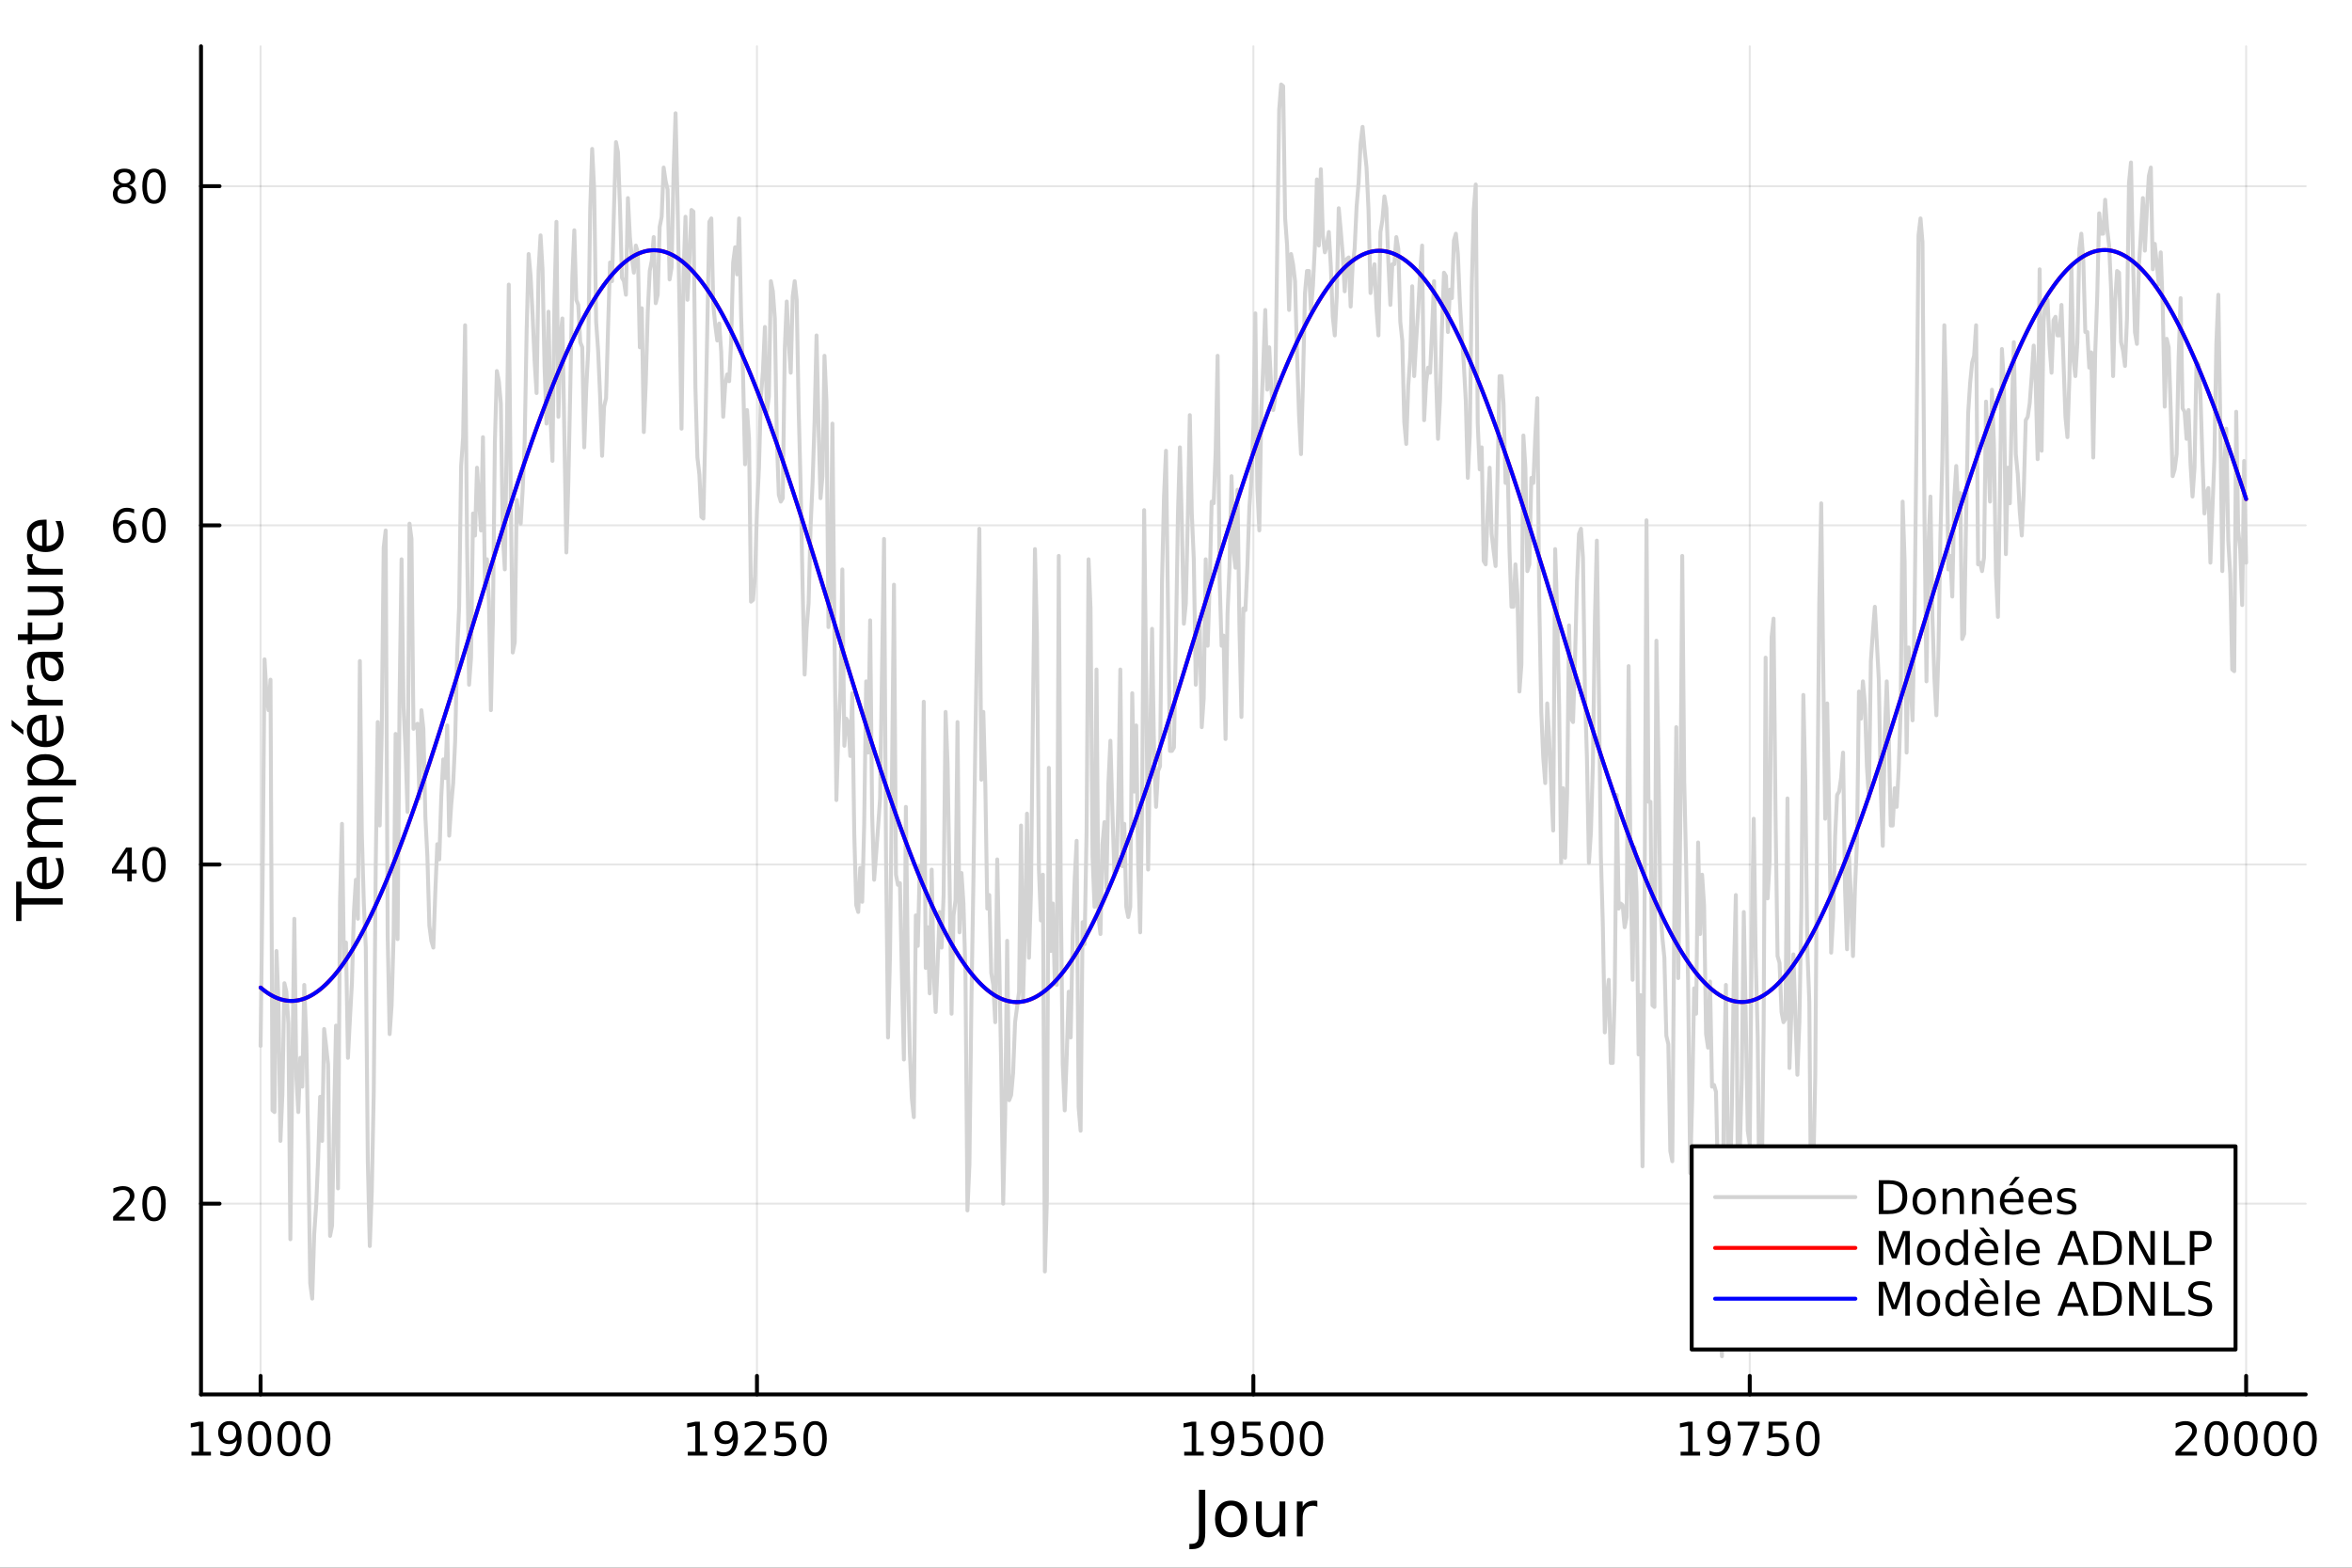 <?xml version="1.0" encoding="utf-8"?>
<svg xmlns="http://www.w3.org/2000/svg" xmlns:xlink="http://www.w3.org/1999/xlink" width="600" height="400" viewBox="0 0 2400 1600">
<rect x="0" y="0" width="2400" height="1600" fill="#333333" stroke="none"/>
<defs>
  <clipPath id="clip950">
    <rect x="0" y="0" width="2400" height="1600"/>
  </clipPath>
</defs>
<path clip-path="url(#clip950)" d="M0 1600 L2400 1600 L2400 0 L0 0  Z" fill="#ffffff" fill-rule="evenodd" fill-opacity="1"/>
<defs>
  <clipPath id="clip951">
    <rect x="480" y="0" width="1681" height="1600"/>
  </clipPath>
</defs>
<path clip-path="url(#clip950)" d="M205.121 1423.18 L2352.76 1423.18 L2352.76 47.244 L205.121 47.244  Z" fill="#ffffff" fill-rule="evenodd" fill-opacity="1"/>
<defs>
  <clipPath id="clip952">
    <rect x="205" y="47" width="2149" height="1377"/>
  </clipPath>
</defs>
<polyline clip-path="url(#clip952)" style="stroke:#000000; stroke-linecap:round; stroke-linejoin:round; stroke-width:2; stroke-opacity:0.1; fill:none" points="265.903,1423.18 265.903,47.244 "/>
<polyline clip-path="url(#clip952)" style="stroke:#000000; stroke-linecap:round; stroke-linejoin:round; stroke-width:2; stroke-opacity:0.1; fill:none" points="772.421,1423.18 772.421,47.244 "/>
<polyline clip-path="url(#clip952)" style="stroke:#000000; stroke-linecap:round; stroke-linejoin:round; stroke-width:2; stroke-opacity:0.1; fill:none" points="1278.94,1423.18 1278.94,47.244 "/>
<polyline clip-path="url(#clip952)" style="stroke:#000000; stroke-linecap:round; stroke-linejoin:round; stroke-width:2; stroke-opacity:0.1; fill:none" points="1785.46,1423.18 1785.46,47.244 "/>
<polyline clip-path="url(#clip952)" style="stroke:#000000; stroke-linecap:round; stroke-linejoin:round; stroke-width:2; stroke-opacity:0.1; fill:none" points="2291.97,1423.18 2291.97,47.244 "/>
<polyline clip-path="url(#clip950)" style="stroke:#000000; stroke-linecap:round; stroke-linejoin:round; stroke-width:4; stroke-opacity:1; fill:none" points="205.121,1423.18 2352.76,1423.18 "/>
<polyline clip-path="url(#clip950)" style="stroke:#000000; stroke-linecap:round; stroke-linejoin:round; stroke-width:4; stroke-opacity:1; fill:none" points="265.903,1423.18 265.903,1404.28 "/>
<polyline clip-path="url(#clip950)" style="stroke:#000000; stroke-linecap:round; stroke-linejoin:round; stroke-width:4; stroke-opacity:1; fill:none" points="772.421,1423.18 772.421,1404.28 "/>
<polyline clip-path="url(#clip950)" style="stroke:#000000; stroke-linecap:round; stroke-linejoin:round; stroke-width:4; stroke-opacity:1; fill:none" points="1278.94,1423.18 1278.94,1404.28 "/>
<polyline clip-path="url(#clip950)" style="stroke:#000000; stroke-linecap:round; stroke-linejoin:round; stroke-width:4; stroke-opacity:1; fill:none" points="1785.46,1423.18 1785.46,1404.28 "/>
<polyline clip-path="url(#clip950)" style="stroke:#000000; stroke-linecap:round; stroke-linejoin:round; stroke-width:4; stroke-opacity:1; fill:none" points="2291.97,1423.18 2291.97,1404.28 "/>
<path clip-path="url(#clip950)" d="M195.348 1481.64 L202.987 1481.64 L202.987 1455.28 L194.677 1456.95 L194.677 1452.69 L202.94 1451.02 L207.616 1451.02 L207.616 1481.64 L215.255 1481.64 L215.255 1485.58 L195.348 1485.58 L195.348 1481.64 Z" fill="#000000" fill-rule="nonzero" fill-opacity="1" /><path clip-path="url(#clip950)" d="M224.839 1484.86 L224.839 1480.6 Q226.598 1481.44 228.403 1481.88 Q230.209 1482.32 231.945 1482.32 Q236.575 1482.32 239.005 1479.21 Q241.459 1476.09 241.806 1469.75 Q240.463 1471.74 238.403 1472.8 Q236.343 1473.87 233.843 1473.87 Q228.658 1473.87 225.626 1470.74 Q222.616 1467.59 222.616 1462.15 Q222.616 1456.83 225.764 1453.61 Q228.913 1450.39 234.144 1450.39 Q240.139 1450.39 243.287 1455 Q246.459 1459.58 246.459 1468.33 Q246.459 1476.51 242.57 1481.39 Q238.704 1486.25 232.153 1486.25 Q230.394 1486.25 228.588 1485.9 Q226.783 1485.56 224.839 1484.86 M234.144 1470.21 Q237.292 1470.21 239.121 1468.06 Q240.973 1465.9 240.973 1462.15 Q240.973 1458.43 239.121 1456.27 Q237.292 1454.1 234.144 1454.1 Q230.996 1454.1 229.144 1456.27 Q227.315 1458.43 227.315 1462.15 Q227.315 1465.9 229.144 1468.06 Q230.996 1470.21 234.144 1470.21 Z" fill="#000000" fill-rule="nonzero" fill-opacity="1" /><path clip-path="url(#clip950)" d="M264.861 1454.1 Q261.25 1454.1 259.422 1457.66 Q257.616 1461.2 257.616 1468.33 Q257.616 1475.44 259.422 1479.01 Q261.25 1482.55 264.861 1482.55 Q268.496 1482.55 270.301 1479.01 Q272.13 1475.44 272.13 1468.33 Q272.13 1461.2 270.301 1457.66 Q268.496 1454.1 264.861 1454.1 M264.861 1450.39 Q270.672 1450.39 273.727 1455 Q276.806 1459.58 276.806 1468.33 Q276.806 1477.06 273.727 1481.67 Q270.672 1486.25 264.861 1486.25 Q259.051 1486.25 255.973 1481.67 Q252.917 1477.06 252.917 1468.33 Q252.917 1459.58 255.973 1455 Q259.051 1450.39 264.861 1450.39 Z" fill="#000000" fill-rule="nonzero" fill-opacity="1" /><path clip-path="url(#clip950)" d="M295.023 1454.1 Q291.412 1454.1 289.584 1457.66 Q287.778 1461.2 287.778 1468.33 Q287.778 1475.44 289.584 1479.01 Q291.412 1482.55 295.023 1482.55 Q298.658 1482.55 300.463 1479.01 Q302.292 1475.44 302.292 1468.33 Q302.292 1461.2 300.463 1457.66 Q298.658 1454.1 295.023 1454.1 M295.023 1450.39 Q300.833 1450.39 303.889 1455 Q306.968 1459.58 306.968 1468.33 Q306.968 1477.06 303.889 1481.67 Q300.833 1486.25 295.023 1486.25 Q289.213 1486.25 286.134 1481.67 Q283.079 1477.06 283.079 1468.33 Q283.079 1459.58 286.134 1455 Q289.213 1450.39 295.023 1450.39 Z" fill="#000000" fill-rule="nonzero" fill-opacity="1" /><path clip-path="url(#clip950)" d="M325.185 1454.1 Q321.574 1454.1 319.745 1457.66 Q317.94 1461.2 317.94 1468.33 Q317.94 1475.44 319.745 1479.01 Q321.574 1482.55 325.185 1482.55 Q328.819 1482.55 330.625 1479.01 Q332.454 1475.44 332.454 1468.33 Q332.454 1461.2 330.625 1457.66 Q328.819 1454.1 325.185 1454.1 M325.185 1450.39 Q330.995 1450.39 334.051 1455 Q337.13 1459.58 337.13 1468.33 Q337.13 1477.06 334.051 1481.67 Q330.995 1486.25 325.185 1486.25 Q319.375 1486.25 316.296 1481.67 Q313.241 1477.06 313.241 1468.33 Q313.241 1459.58 316.296 1455 Q319.375 1450.39 325.185 1450.39 Z" fill="#000000" fill-rule="nonzero" fill-opacity="1" /><path clip-path="url(#clip950)" d="M701.866 1481.64 L709.504 1481.64 L709.504 1455.28 L701.194 1456.95 L701.194 1452.69 L709.458 1451.02 L714.134 1451.02 L714.134 1481.64 L721.773 1481.64 L721.773 1485.58 L701.866 1485.58 L701.866 1481.64 Z" fill="#000000" fill-rule="nonzero" fill-opacity="1" /><path clip-path="url(#clip950)" d="M731.356 1484.86 L731.356 1480.6 Q733.115 1481.44 734.921 1481.88 Q736.727 1482.32 738.463 1482.32 Q743.092 1482.32 745.523 1479.21 Q747.976 1476.09 748.324 1469.75 Q746.981 1471.74 744.921 1472.8 Q742.861 1473.87 740.361 1473.87 Q735.176 1473.87 732.143 1470.74 Q729.134 1467.59 729.134 1462.15 Q729.134 1456.83 732.282 1453.61 Q735.43 1450.39 740.662 1450.39 Q746.657 1450.39 749.805 1455 Q752.976 1459.58 752.976 1468.33 Q752.976 1476.51 749.088 1481.39 Q745.222 1486.25 738.671 1486.25 Q736.912 1486.25 735.106 1485.9 Q733.301 1485.56 731.356 1484.86 M740.662 1470.21 Q743.81 1470.21 745.639 1468.06 Q747.49 1465.9 747.49 1462.15 Q747.49 1458.43 745.639 1456.27 Q743.81 1454.1 740.662 1454.1 Q737.514 1454.1 735.662 1456.27 Q733.833 1458.43 733.833 1462.15 Q733.833 1465.9 735.662 1468.06 Q737.514 1470.21 740.662 1470.21 Z" fill="#000000" fill-rule="nonzero" fill-opacity="1" /><path clip-path="url(#clip950)" d="M765.407 1481.64 L781.726 1481.64 L781.726 1485.58 L759.782 1485.58 L759.782 1481.64 Q762.444 1478.89 767.027 1474.26 Q771.634 1469.61 772.814 1468.27 Q775.06 1465.74 775.939 1464.01 Q776.842 1462.25 776.842 1460.56 Q776.842 1457.8 774.898 1456.07 Q772.976 1454.33 769.874 1454.33 Q767.675 1454.33 765.222 1455.09 Q762.791 1455.86 760.013 1457.41 L760.013 1452.69 Q762.837 1451.55 765.291 1450.97 Q767.745 1450.39 769.782 1450.39 Q775.152 1450.39 778.347 1453.08 Q781.541 1455.77 781.541 1460.26 Q781.541 1462.39 780.731 1464.31 Q779.944 1466.2 777.837 1468.8 Q777.259 1469.47 774.157 1472.69 Q771.055 1475.88 765.407 1481.64 Z" fill="#000000" fill-rule="nonzero" fill-opacity="1" /><path clip-path="url(#clip950)" d="M791.587 1451.02 L809.944 1451.02 L809.944 1454.96 L795.87 1454.96 L795.87 1463.43 Q796.888 1463.08 797.907 1462.92 Q798.925 1462.73 799.944 1462.73 Q805.731 1462.73 809.11 1465.9 Q812.49 1469.08 812.49 1474.49 Q812.49 1480.07 809.018 1483.17 Q805.546 1486.25 799.226 1486.25 Q797.05 1486.25 794.782 1485.88 Q792.536 1485.51 790.129 1484.77 L790.129 1480.07 Q792.212 1481.2 794.435 1481.76 Q796.657 1482.32 799.134 1482.32 Q803.138 1482.32 805.476 1480.21 Q807.814 1478.1 807.814 1474.49 Q807.814 1470.88 805.476 1468.77 Q803.138 1466.67 799.134 1466.67 Q797.259 1466.67 795.384 1467.08 Q793.532 1467.5 791.587 1468.38 L791.587 1451.02 Z" fill="#000000" fill-rule="nonzero" fill-opacity="1" /><path clip-path="url(#clip950)" d="M831.703 1454.1 Q828.092 1454.1 826.263 1457.66 Q824.458 1461.2 824.458 1468.33 Q824.458 1475.44 826.263 1479.01 Q828.092 1482.55 831.703 1482.55 Q835.337 1482.55 837.143 1479.01 Q838.971 1475.44 838.971 1468.33 Q838.971 1461.2 837.143 1457.66 Q835.337 1454.1 831.703 1454.1 M831.703 1450.39 Q837.513 1450.39 840.569 1455 Q843.647 1459.58 843.647 1468.33 Q843.647 1477.06 840.569 1481.67 Q837.513 1486.25 831.703 1486.25 Q825.893 1486.25 822.814 1481.67 Q819.758 1477.06 819.758 1468.33 Q819.758 1459.58 822.814 1455 Q825.893 1450.39 831.703 1450.39 Z" fill="#000000" fill-rule="nonzero" fill-opacity="1" /><path clip-path="url(#clip950)" d="M1208.38 1481.64 L1216.02 1481.64 L1216.02 1455.28 L1207.71 1456.95 L1207.71 1452.69 L1215.98 1451.02 L1220.65 1451.02 L1220.65 1481.64 L1228.29 1481.64 L1228.29 1485.58 L1208.38 1485.58 L1208.38 1481.64 Z" fill="#000000" fill-rule="nonzero" fill-opacity="1" /><path clip-path="url(#clip950)" d="M1237.87 1484.86 L1237.87 1480.6 Q1239.63 1481.44 1241.44 1481.88 Q1243.24 1482.32 1244.98 1482.32 Q1249.61 1482.32 1252.04 1479.21 Q1254.49 1476.09 1254.84 1469.75 Q1253.5 1471.74 1251.44 1472.8 Q1249.38 1473.87 1246.88 1473.87 Q1241.69 1473.87 1238.66 1470.74 Q1235.65 1467.59 1235.65 1462.15 Q1235.65 1456.83 1238.8 1453.61 Q1241.95 1450.39 1247.18 1450.39 Q1253.17 1450.39 1256.32 1455 Q1259.49 1459.58 1259.49 1468.33 Q1259.49 1476.51 1255.61 1481.39 Q1251.74 1486.25 1245.19 1486.25 Q1243.43 1486.25 1241.62 1485.9 Q1239.82 1485.56 1237.87 1484.86 M1247.18 1470.21 Q1250.33 1470.21 1252.16 1468.06 Q1254.01 1465.9 1254.01 1462.15 Q1254.01 1458.43 1252.16 1456.27 Q1250.33 1454.1 1247.18 1454.1 Q1244.03 1454.1 1242.18 1456.27 Q1240.35 1458.43 1240.35 1462.15 Q1240.35 1465.9 1242.18 1468.06 Q1244.03 1470.21 1247.18 1470.21 Z" fill="#000000" fill-rule="nonzero" fill-opacity="1" /><path clip-path="url(#clip950)" d="M1267.94 1451.02 L1286.3 1451.02 L1286.3 1454.96 L1272.23 1454.96 L1272.23 1463.43 Q1273.24 1463.08 1274.26 1462.92 Q1275.28 1462.73 1276.3 1462.73 Q1282.09 1462.73 1285.47 1465.9 Q1288.85 1469.08 1288.85 1474.49 Q1288.85 1480.07 1285.37 1483.17 Q1281.9 1486.25 1275.58 1486.25 Q1273.41 1486.25 1271.14 1485.88 Q1268.89 1485.51 1266.48 1484.77 L1266.48 1480.07 Q1268.57 1481.2 1270.79 1481.76 Q1273.01 1482.32 1275.49 1482.32 Q1279.49 1482.32 1281.83 1480.21 Q1284.17 1478.1 1284.17 1474.49 Q1284.17 1470.88 1281.83 1468.77 Q1279.49 1466.67 1275.49 1466.67 Q1273.61 1466.67 1271.74 1467.08 Q1269.89 1467.5 1267.94 1468.38 L1267.94 1451.02 Z" fill="#000000" fill-rule="nonzero" fill-opacity="1" /><path clip-path="url(#clip950)" d="M1308.06 1454.1 Q1304.45 1454.1 1302.62 1457.66 Q1300.81 1461.2 1300.81 1468.33 Q1300.81 1475.44 1302.62 1479.01 Q1304.45 1482.55 1308.06 1482.55 Q1311.69 1482.55 1313.5 1479.01 Q1315.33 1475.44 1315.33 1468.33 Q1315.33 1461.2 1313.5 1457.66 Q1311.69 1454.1 1308.06 1454.1 M1308.06 1450.39 Q1313.87 1450.39 1316.92 1455 Q1320 1459.58 1320 1468.33 Q1320 1477.06 1316.92 1481.67 Q1313.87 1486.25 1308.06 1486.25 Q1302.25 1486.25 1299.17 1481.67 Q1296.11 1477.06 1296.11 1468.33 Q1296.11 1459.58 1299.17 1455 Q1302.25 1450.39 1308.06 1450.39 Z" fill="#000000" fill-rule="nonzero" fill-opacity="1" /><path clip-path="url(#clip950)" d="M1338.22 1454.1 Q1334.61 1454.1 1332.78 1457.66 Q1330.98 1461.2 1330.98 1468.33 Q1330.98 1475.44 1332.78 1479.01 Q1334.61 1482.55 1338.22 1482.55 Q1341.85 1482.55 1343.66 1479.01 Q1345.49 1475.44 1345.49 1468.33 Q1345.49 1461.2 1343.66 1457.66 Q1341.85 1454.1 1338.22 1454.1 M1338.22 1450.39 Q1344.03 1450.39 1347.09 1455 Q1350.16 1459.58 1350.16 1468.33 Q1350.16 1477.06 1347.09 1481.67 Q1344.03 1486.25 1338.22 1486.25 Q1332.41 1486.25 1329.33 1481.67 Q1326.28 1477.06 1326.28 1468.33 Q1326.28 1459.58 1329.33 1455 Q1332.41 1450.39 1338.22 1450.39 Z" fill="#000000" fill-rule="nonzero" fill-opacity="1" /><path clip-path="url(#clip950)" d="M1714.9 1481.64 L1722.54 1481.64 L1722.54 1455.28 L1714.23 1456.95 L1714.23 1452.69 L1722.49 1451.02 L1727.17 1451.02 L1727.17 1481.64 L1734.81 1481.64 L1734.81 1485.58 L1714.9 1485.58 L1714.9 1481.64 Z" fill="#000000" fill-rule="nonzero" fill-opacity="1" /><path clip-path="url(#clip950)" d="M1744.39 1484.86 L1744.39 1480.6 Q1746.15 1481.44 1747.96 1481.88 Q1749.76 1482.32 1751.5 1482.32 Q1756.13 1482.32 1758.56 1479.21 Q1761.01 1476.09 1761.36 1469.75 Q1760.02 1471.74 1757.96 1472.8 Q1755.9 1473.87 1753.4 1473.87 Q1748.21 1473.87 1745.18 1470.74 Q1742.17 1467.59 1742.17 1462.15 Q1742.17 1456.83 1745.32 1453.61 Q1748.47 1450.39 1753.7 1450.39 Q1759.69 1450.39 1762.84 1455 Q1766.01 1459.58 1766.01 1468.33 Q1766.01 1476.51 1762.12 1481.39 Q1758.26 1486.25 1751.71 1486.25 Q1749.95 1486.25 1748.14 1485.9 Q1746.34 1485.56 1744.39 1484.86 M1753.7 1470.21 Q1756.85 1470.21 1758.67 1468.06 Q1760.53 1465.9 1760.53 1462.15 Q1760.53 1458.43 1758.67 1456.27 Q1756.85 1454.1 1753.7 1454.1 Q1750.55 1454.1 1748.7 1456.27 Q1746.87 1458.43 1746.87 1462.15 Q1746.87 1465.9 1748.7 1468.06 Q1750.55 1470.21 1753.7 1470.21 Z" fill="#000000" fill-rule="nonzero" fill-opacity="1" /><path clip-path="url(#clip950)" d="M1773.23 1451.02 L1795.46 1451.02 L1795.46 1453.01 L1782.91 1485.58 L1778.03 1485.58 L1789.83 1454.96 L1773.23 1454.96 L1773.23 1451.02 Z" fill="#000000" fill-rule="nonzero" fill-opacity="1" /><path clip-path="url(#clip950)" d="M1804.62 1451.02 L1822.98 1451.02 L1822.98 1454.96 L1808.91 1454.96 L1808.91 1463.43 Q1809.92 1463.08 1810.94 1462.92 Q1811.96 1462.73 1812.98 1462.73 Q1818.77 1462.73 1822.15 1465.9 Q1825.53 1469.08 1825.53 1474.49 Q1825.53 1480.07 1822.05 1483.17 Q1818.58 1486.25 1812.26 1486.25 Q1810.09 1486.25 1807.82 1485.88 Q1805.57 1485.51 1803.16 1484.77 L1803.16 1480.07 Q1805.25 1481.2 1807.47 1481.76 Q1809.69 1482.32 1812.17 1482.32 Q1816.17 1482.32 1818.51 1480.21 Q1820.85 1478.1 1820.85 1474.49 Q1820.85 1470.88 1818.51 1468.77 Q1816.17 1466.67 1812.17 1466.67 Q1810.29 1466.67 1808.42 1467.08 Q1806.57 1467.5 1804.62 1468.38 L1804.62 1451.02 Z" fill="#000000" fill-rule="nonzero" fill-opacity="1" /><path clip-path="url(#clip950)" d="M1844.74 1454.1 Q1841.13 1454.1 1839.3 1457.66 Q1837.49 1461.2 1837.49 1468.33 Q1837.49 1475.44 1839.3 1479.01 Q1841.13 1482.55 1844.74 1482.55 Q1848.37 1482.55 1850.18 1479.01 Q1852.01 1475.44 1852.01 1468.33 Q1852.01 1461.2 1850.18 1457.66 Q1848.37 1454.1 1844.74 1454.1 M1844.74 1450.39 Q1850.55 1450.39 1853.6 1455 Q1856.68 1459.58 1856.68 1468.33 Q1856.68 1477.06 1853.6 1481.67 Q1850.55 1486.25 1844.74 1486.25 Q1838.93 1486.25 1835.85 1481.67 Q1832.79 1477.06 1832.79 1468.33 Q1832.79 1459.58 1835.85 1455 Q1838.93 1450.39 1844.74 1450.39 Z" fill="#000000" fill-rule="nonzero" fill-opacity="1" /><path clip-path="url(#clip950)" d="M2225.5 1481.64 L2241.82 1481.64 L2241.82 1485.58 L2219.88 1485.58 L2219.88 1481.64 Q2222.54 1478.89 2227.12 1474.26 Q2231.73 1469.61 2232.91 1468.27 Q2235.16 1465.74 2236.04 1464.01 Q2236.94 1462.25 2236.94 1460.56 Q2236.94 1457.8 2234.99 1456.07 Q2233.07 1454.33 2229.97 1454.33 Q2227.77 1454.33 2225.32 1455.09 Q2222.89 1455.86 2220.11 1457.41 L2220.11 1452.69 Q2222.93 1451.55 2225.39 1450.97 Q2227.84 1450.39 2229.88 1450.39 Q2235.25 1450.39 2238.44 1453.08 Q2241.64 1455.77 2241.64 1460.26 Q2241.64 1462.39 2240.83 1464.31 Q2240.04 1466.2 2237.93 1468.8 Q2237.36 1469.47 2234.25 1472.69 Q2231.15 1475.88 2225.5 1481.64 Z" fill="#000000" fill-rule="nonzero" fill-opacity="1" /><path clip-path="url(#clip950)" d="M2261.64 1454.1 Q2258.03 1454.1 2256.2 1457.66 Q2254.39 1461.2 2254.39 1468.33 Q2254.39 1475.44 2256.2 1479.01 Q2258.03 1482.55 2261.64 1482.55 Q2265.27 1482.55 2267.08 1479.01 Q2268.91 1475.44 2268.91 1468.33 Q2268.91 1461.2 2267.08 1457.66 Q2265.27 1454.1 2261.64 1454.1 M2261.64 1450.39 Q2267.45 1450.39 2270.5 1455 Q2273.58 1459.58 2273.58 1468.33 Q2273.58 1477.06 2270.5 1481.67 Q2267.45 1486.25 2261.64 1486.25 Q2255.83 1486.25 2252.75 1481.67 Q2249.69 1477.06 2249.69 1468.33 Q2249.69 1459.58 2252.75 1455 Q2255.83 1450.39 2261.64 1450.39 Z" fill="#000000" fill-rule="nonzero" fill-opacity="1" /><path clip-path="url(#clip950)" d="M2291.8 1454.1 Q2288.19 1454.1 2286.36 1457.66 Q2284.55 1461.2 2284.55 1468.33 Q2284.55 1475.44 2286.36 1479.01 Q2288.19 1482.55 2291.8 1482.55 Q2295.43 1482.55 2297.24 1479.01 Q2299.07 1475.44 2299.07 1468.33 Q2299.07 1461.2 2297.24 1457.66 Q2295.43 1454.1 2291.8 1454.1 M2291.8 1450.39 Q2297.61 1450.39 2300.67 1455 Q2303.74 1459.58 2303.74 1468.33 Q2303.74 1477.06 2300.67 1481.67 Q2297.61 1486.25 2291.8 1486.25 Q2285.99 1486.25 2282.91 1481.67 Q2279.86 1477.06 2279.86 1468.33 Q2279.86 1459.58 2282.91 1455 Q2285.99 1450.39 2291.8 1450.39 Z" fill="#000000" fill-rule="nonzero" fill-opacity="1" /><path clip-path="url(#clip950)" d="M2321.96 1454.1 Q2318.35 1454.1 2316.52 1457.66 Q2314.72 1461.2 2314.72 1468.33 Q2314.72 1475.44 2316.52 1479.01 Q2318.35 1482.55 2321.96 1482.55 Q2325.6 1482.55 2327.4 1479.01 Q2329.23 1475.44 2329.23 1468.33 Q2329.23 1461.2 2327.4 1457.66 Q2325.6 1454.1 2321.96 1454.1 M2321.96 1450.39 Q2327.77 1450.39 2330.83 1455 Q2333.91 1459.58 2333.91 1468.33 Q2333.91 1477.06 2330.83 1481.67 Q2327.77 1486.25 2321.96 1486.25 Q2316.15 1486.25 2313.07 1481.67 Q2310.02 1477.06 2310.02 1468.33 Q2310.02 1459.58 2313.07 1455 Q2316.15 1450.39 2321.96 1450.39 Z" fill="#000000" fill-rule="nonzero" fill-opacity="1" /><path clip-path="url(#clip950)" d="M2352.12 1454.1 Q2348.51 1454.1 2346.68 1457.66 Q2344.88 1461.2 2344.88 1468.33 Q2344.88 1475.44 2346.68 1479.01 Q2348.51 1482.55 2352.12 1482.55 Q2355.76 1482.55 2357.56 1479.01 Q2359.39 1475.44 2359.39 1468.33 Q2359.39 1461.2 2357.56 1457.66 Q2355.76 1454.1 2352.12 1454.1 M2352.12 1450.39 Q2357.93 1450.39 2360.99 1455 Q2364.07 1459.58 2364.07 1468.33 Q2364.07 1477.06 2360.99 1481.67 Q2357.93 1486.25 2352.12 1486.25 Q2346.31 1486.25 2343.24 1481.67 Q2340.18 1477.06 2340.18 1468.33 Q2340.18 1459.58 2343.24 1455 Q2346.31 1450.39 2352.12 1450.39 Z" fill="#000000" fill-rule="nonzero" fill-opacity="1" /><path clip-path="url(#clip950)" d="M1223.41 1520.52 L1229.84 1520.52 L1229.84 1564.73 Q1229.84 1573.33 1226.56 1577.21 Q1223.32 1581.09 1216.09 1581.09 L1213.64 1581.09 L1213.64 1575.68 L1215.65 1575.68 Q1219.91 1575.68 1221.66 1573.3 Q1223.41 1570.91 1223.41 1564.73 L1223.41 1520.52 Z" fill="#000000" fill-rule="nonzero" fill-opacity="1" /><path clip-path="url(#clip950)" d="M1256.2 1536.5 Q1251.49 1536.5 1248.75 1540.19 Q1246.01 1543.85 1246.01 1550.25 Q1246.01 1556.65 1248.72 1560.34 Q1251.45 1564 1256.2 1564 Q1260.88 1564 1263.61 1560.31 Q1266.35 1556.62 1266.35 1550.25 Q1266.35 1543.92 1263.61 1540.23 Q1260.88 1536.5 1256.2 1536.5 M1256.2 1531.54 Q1263.84 1531.54 1268.2 1536.5 Q1272.56 1541.47 1272.56 1550.25 Q1272.56 1559 1268.2 1564 Q1263.84 1568.97 1256.2 1568.97 Q1248.53 1568.97 1244.17 1564 Q1239.84 1559 1239.84 1550.25 Q1239.84 1541.47 1244.17 1536.5 Q1248.53 1531.54 1256.2 1531.54 Z" fill="#000000" fill-rule="nonzero" fill-opacity="1" /><path clip-path="url(#clip950)" d="M1281.66 1553.98 L1281.66 1532.4 L1287.52 1532.4 L1287.52 1553.75 Q1287.52 1558.81 1289.49 1561.36 Q1291.46 1563.87 1295.41 1563.87 Q1300.15 1563.87 1302.89 1560.85 Q1305.66 1557.83 1305.66 1552.61 L1305.66 1532.4 L1311.51 1532.4 L1311.51 1568.04 L1305.66 1568.04 L1305.66 1562.57 Q1303.53 1565.82 1300.69 1567.41 Q1297.89 1568.97 1294.17 1568.97 Q1288.03 1568.97 1284.84 1565.15 Q1281.66 1561.33 1281.66 1553.98 M1296.4 1531.54 L1296.4 1531.54 Z" fill="#000000" fill-rule="nonzero" fill-opacity="1" /><path clip-path="url(#clip950)" d="M1344.23 1537.87 Q1343.25 1537.3 1342.07 1537.04 Q1340.92 1536.76 1339.52 1536.76 Q1334.56 1536.76 1331.89 1540 Q1329.24 1543.22 1329.24 1549.27 L1329.24 1568.04 L1323.36 1568.04 L1323.36 1532.4 L1329.24 1532.4 L1329.24 1537.93 Q1331.09 1534.69 1334.05 1533.13 Q1337.01 1531.54 1341.24 1531.54 Q1341.85 1531.54 1342.58 1531.63 Q1343.31 1531.7 1344.2 1531.85 L1344.23 1537.87 Z" fill="#000000" fill-rule="nonzero" fill-opacity="1" /><polyline clip-path="url(#clip952)" style="stroke:#000000; stroke-linecap:round; stroke-linejoin:round; stroke-width:2; stroke-opacity:0.1; fill:none" points="205.121,1228.47 2352.76,1228.47 "/>
<polyline clip-path="url(#clip952)" style="stroke:#000000; stroke-linecap:round; stroke-linejoin:round; stroke-width:2; stroke-opacity:0.1; fill:none" points="205.121,882.325 2352.76,882.325 "/>
<polyline clip-path="url(#clip952)" style="stroke:#000000; stroke-linecap:round; stroke-linejoin:round; stroke-width:2; stroke-opacity:0.1; fill:none" points="205.121,536.177 2352.76,536.177 "/>
<polyline clip-path="url(#clip952)" style="stroke:#000000; stroke-linecap:round; stroke-linejoin:round; stroke-width:2; stroke-opacity:0.1; fill:none" points="205.121,190.03 2352.76,190.03 "/>
<polyline clip-path="url(#clip950)" style="stroke:#000000; stroke-linecap:round; stroke-linejoin:round; stroke-width:4; stroke-opacity:1; fill:none" points="205.121,1423.18 205.121,47.244 "/>
<polyline clip-path="url(#clip950)" style="stroke:#000000; stroke-linecap:round; stroke-linejoin:round; stroke-width:4; stroke-opacity:1; fill:none" points="205.121,1228.47 224.019,1228.47 "/>
<polyline clip-path="url(#clip950)" style="stroke:#000000; stroke-linecap:round; stroke-linejoin:round; stroke-width:4; stroke-opacity:1; fill:none" points="205.121,882.325 224.019,882.325 "/>
<polyline clip-path="url(#clip950)" style="stroke:#000000; stroke-linecap:round; stroke-linejoin:round; stroke-width:4; stroke-opacity:1; fill:none" points="205.121,536.177 224.019,536.177 "/>
<polyline clip-path="url(#clip950)" style="stroke:#000000; stroke-linecap:round; stroke-linejoin:round; stroke-width:4; stroke-opacity:1; fill:none" points="205.121,190.03 224.019,190.03 "/>
<path clip-path="url(#clip950)" d="M121.043 1241.82 L137.362 1241.82 L137.362 1245.75 L115.418 1245.75 L115.418 1241.82 Q118.08 1239.06 122.663 1234.43 Q127.269 1229.78 128.45 1228.44 Q130.695 1225.91 131.575 1224.18 Q132.478 1222.42 132.478 1220.73 Q132.478 1217.97 130.533 1216.24 Q128.612 1214.5 125.51 1214.5 Q123.311 1214.5 120.857 1215.27 Q118.427 1216.03 115.649 1217.58 L115.649 1212.86 Q118.473 1211.72 120.927 1211.15 Q123.38 1210.57 125.418 1210.57 Q130.788 1210.57 133.982 1213.25 Q137.177 1215.94 137.177 1220.43 Q137.177 1222.56 136.367 1224.48 Q135.579 1226.38 133.473 1228.97 Q132.894 1229.64 129.792 1232.86 Q126.691 1236.05 121.043 1241.82 Z" fill="#000000" fill-rule="nonzero" fill-opacity="1" /><path clip-path="url(#clip950)" d="M157.177 1214.27 Q153.566 1214.27 151.737 1217.84 Q149.931 1221.38 149.931 1228.51 Q149.931 1235.61 151.737 1239.18 Q153.566 1242.72 157.177 1242.72 Q160.811 1242.72 162.616 1239.18 Q164.445 1235.61 164.445 1228.51 Q164.445 1221.38 162.616 1217.84 Q160.811 1214.27 157.177 1214.27 M157.177 1210.57 Q162.987 1210.57 166.042 1215.17 Q169.121 1219.76 169.121 1228.51 Q169.121 1237.23 166.042 1241.84 Q162.987 1246.42 157.177 1246.42 Q151.366 1246.42 148.288 1241.84 Q145.232 1237.23 145.232 1228.51 Q145.232 1219.76 148.288 1215.17 Q151.366 1210.57 157.177 1210.57 Z" fill="#000000" fill-rule="nonzero" fill-opacity="1" /><path clip-path="url(#clip950)" d="M129.862 869.119 L118.056 887.568 L129.862 887.568 L129.862 869.119 M128.635 865.045 L134.515 865.045 L134.515 887.568 L139.445 887.568 L139.445 891.456 L134.515 891.456 L134.515 899.605 L129.862 899.605 L129.862 891.456 L114.26 891.456 L114.26 886.943 L128.635 865.045 Z" fill="#000000" fill-rule="nonzero" fill-opacity="1" /><path clip-path="url(#clip950)" d="M157.177 868.123 Q153.566 868.123 151.737 871.688 Q149.931 875.23 149.931 882.359 Q149.931 889.466 151.737 893.031 Q153.566 896.572 157.177 896.572 Q160.811 896.572 162.616 893.031 Q164.445 889.466 164.445 882.359 Q164.445 875.23 162.616 871.688 Q160.811 868.123 157.177 868.123 M157.177 864.42 Q162.987 864.42 166.042 869.026 Q169.121 873.609 169.121 882.359 Q169.121 891.086 166.042 895.693 Q162.987 900.276 157.177 900.276 Q151.366 900.276 148.288 895.693 Q145.232 891.086 145.232 882.359 Q145.232 873.609 148.288 869.026 Q151.366 864.42 157.177 864.42 Z" fill="#000000" fill-rule="nonzero" fill-opacity="1" /><path clip-path="url(#clip950)" d="M127.593 534.314 Q124.445 534.314 122.593 536.467 Q120.765 538.619 120.765 542.369 Q120.765 546.096 122.593 548.272 Q124.445 550.425 127.593 550.425 Q130.742 550.425 132.57 548.272 Q134.422 546.096 134.422 542.369 Q134.422 538.619 132.57 536.467 Q130.742 534.314 127.593 534.314 M136.876 519.661 L136.876 523.92 Q135.117 523.087 133.311 522.647 Q131.529 522.207 129.769 522.207 Q125.14 522.207 122.686 525.332 Q120.255 528.457 119.908 534.777 Q121.274 532.763 123.334 531.698 Q125.394 530.61 127.871 530.61 Q133.08 530.61 136.089 533.781 Q139.121 536.93 139.121 542.369 Q139.121 547.693 135.973 550.911 Q132.825 554.129 127.593 554.129 Q121.598 554.129 118.427 549.545 Q115.256 544.939 115.256 536.212 Q115.256 528.018 119.144 523.156 Q123.033 518.272 129.584 518.272 Q131.343 518.272 133.126 518.619 Q134.931 518.967 136.876 519.661 Z" fill="#000000" fill-rule="nonzero" fill-opacity="1" /><path clip-path="url(#clip950)" d="M157.177 521.976 Q153.566 521.976 151.737 525.541 Q149.931 529.082 149.931 536.212 Q149.931 543.318 151.737 546.883 Q153.566 550.425 157.177 550.425 Q160.811 550.425 162.616 546.883 Q164.445 543.318 164.445 536.212 Q164.445 529.082 162.616 525.541 Q160.811 521.976 157.177 521.976 M157.177 518.272 Q162.987 518.272 166.042 522.879 Q169.121 527.462 169.121 536.212 Q169.121 544.939 166.042 549.545 Q162.987 554.129 157.177 554.129 Q151.366 554.129 148.288 549.545 Q145.232 544.939 145.232 536.212 Q145.232 527.462 148.288 522.879 Q151.366 518.272 157.177 518.272 Z" fill="#000000" fill-rule="nonzero" fill-opacity="1" /><path clip-path="url(#clip950)" d="M127.015 190.898 Q123.681 190.898 121.76 192.68 Q119.862 194.463 119.862 197.588 Q119.862 200.713 121.76 202.495 Q123.681 204.277 127.015 204.277 Q130.348 204.277 132.269 202.495 Q134.191 200.69 134.191 197.588 Q134.191 194.463 132.269 192.68 Q130.371 190.898 127.015 190.898 M122.339 188.907 Q119.33 188.166 117.64 186.106 Q115.973 184.046 115.973 181.083 Q115.973 176.94 118.913 174.532 Q121.876 172.125 127.015 172.125 Q132.177 172.125 135.117 174.532 Q138.056 176.94 138.056 181.083 Q138.056 184.046 136.367 186.106 Q134.7 188.166 131.714 188.907 Q135.093 189.694 136.968 191.986 Q138.867 194.278 138.867 197.588 Q138.867 202.611 135.788 205.296 Q132.732 207.981 127.015 207.981 Q121.297 207.981 118.218 205.296 Q115.163 202.611 115.163 197.588 Q115.163 194.278 117.061 191.986 Q118.959 189.694 122.339 188.907 M120.626 181.523 Q120.626 184.208 122.293 185.713 Q123.982 187.217 127.015 187.217 Q130.024 187.217 131.714 185.713 Q133.427 184.208 133.427 181.523 Q133.427 178.838 131.714 177.333 Q130.024 175.829 127.015 175.829 Q123.982 175.829 122.293 177.333 Q120.626 178.838 120.626 181.523 Z" fill="#000000" fill-rule="nonzero" fill-opacity="1" /><path clip-path="url(#clip950)" d="M157.177 175.829 Q153.566 175.829 151.737 179.393 Q149.931 182.935 149.931 190.065 Q149.931 197.171 151.737 200.736 Q153.566 204.277 157.177 204.277 Q160.811 204.277 162.616 200.736 Q164.445 197.171 164.445 190.065 Q164.445 182.935 162.616 179.393 Q160.811 175.829 157.177 175.829 M157.177 172.125 Q162.987 172.125 166.042 176.731 Q169.121 181.315 169.121 190.065 Q169.121 198.791 166.042 203.398 Q162.987 207.981 157.177 207.981 Q151.366 207.981 148.288 203.398 Q145.232 198.791 145.232 190.065 Q145.232 181.315 148.288 176.731 Q151.366 172.125 157.177 172.125 Z" fill="#000000" fill-rule="nonzero" fill-opacity="1" /><path clip-path="url(#clip950)" d="M16.484 940.029 L16.484 899.829 L21.895 899.829 L21.895 916.698 L64.004 916.698 L64.004 923.159 L21.895 923.159 L21.895 940.029 L16.484 940.029 Z" fill="#000000" fill-rule="nonzero" fill-opacity="1" /><path clip-path="url(#clip950)" d="M44.716 874.462 L47.581 874.462 L47.581 901.389 Q53.628 901.007 56.811 897.76 Q59.962 894.482 59.962 888.657 Q59.962 885.284 59.134 882.132 Q58.307 878.95 56.652 875.83 L62.19 875.83 Q63.527 878.981 64.227 882.292 Q64.927 885.602 64.927 889.007 Q64.927 897.537 59.962 902.535 Q54.997 907.5 46.53 907.5 Q37.777 907.5 32.653 902.789 Q27.497 898.047 27.497 890.026 Q27.497 882.833 32.144 878.663 Q36.759 874.462 44.716 874.462 M42.997 880.318 Q38.191 880.382 35.327 883.024 Q32.462 885.634 32.462 889.962 Q32.462 894.864 35.231 897.824 Q38 900.752 43.029 901.198 L42.997 880.318 Z" fill="#000000" fill-rule="nonzero" fill-opacity="1" /><path clip-path="url(#clip950)" d="M35.199 837.095 Q31.253 834.899 29.375 831.843 Q27.497 828.788 27.497 824.65 Q27.497 819.08 31.412 816.056 Q35.295 813.033 42.488 813.033 L64.004 813.033 L64.004 818.921 L42.679 818.921 Q37.555 818.921 35.072 820.735 Q32.589 822.549 32.589 826.273 Q32.589 830.825 35.613 833.467 Q38.637 836.108 43.857 836.108 L64.004 836.108 L64.004 841.997 L42.679 841.997 Q37.523 841.997 35.072 843.811 Q32.589 845.625 32.589 849.413 Q32.589 853.901 35.645 856.542 Q38.669 859.184 43.857 859.184 L64.004 859.184 L64.004 865.072 L28.356 865.072 L28.356 859.184 L33.894 859.184 Q30.616 857.179 29.056 854.378 Q27.497 851.577 27.497 847.726 Q27.497 843.843 29.47 841.137 Q31.444 838.4 35.199 837.095 Z" fill="#000000" fill-rule="nonzero" fill-opacity="1" /><path clip-path="url(#clip950)" d="M58.657 795.686 L77.563 795.686 L77.563 801.574 L28.356 801.574 L28.356 795.686 L33.767 795.686 Q30.584 793.84 29.056 791.039 Q27.497 788.206 27.497 784.292 Q27.497 777.799 32.653 773.756 Q37.809 769.682 46.212 769.682 Q54.615 769.682 59.771 773.756 Q64.927 777.799 64.927 784.292 Q64.927 788.206 63.399 791.039 Q61.84 793.84 58.657 795.686 M46.212 775.762 Q39.751 775.762 36.09 778.435 Q32.398 781.077 32.398 785.724 Q32.398 790.371 36.09 793.044 Q39.751 795.686 46.212 795.686 Q52.673 795.686 56.365 793.044 Q60.026 790.371 60.026 785.724 Q60.026 781.077 56.365 778.435 Q52.673 775.762 46.212 775.762 Z" fill="#000000" fill-rule="nonzero" fill-opacity="1" /><path clip-path="url(#clip950)" d="M44.716 729.483 L47.581 729.483 L47.581 756.41 Q53.628 756.028 56.811 752.781 Q59.962 749.503 59.962 743.678 Q59.962 740.305 59.134 737.154 Q58.307 733.971 56.652 730.851 L62.19 730.851 Q63.527 734.002 64.227 737.313 Q64.927 740.623 64.927 744.028 Q64.927 752.559 59.962 757.556 Q54.997 762.521 46.53 762.521 Q37.777 762.521 32.653 757.81 Q27.497 753.068 27.497 745.047 Q27.497 737.854 32.144 733.684 Q36.759 729.483 44.716 729.483 M42.997 735.339 Q38.191 735.403 35.327 738.045 Q32.462 740.655 32.462 744.983 Q32.462 749.885 35.231 752.845 Q38 755.773 43.029 756.219 L42.997 735.339 M11.869 740.973 L11.869 734.639 L23.837 745.015 L23.837 749.885 L11.869 740.973 Z" fill="#000000" fill-rule="nonzero" fill-opacity="1" /><path clip-path="url(#clip950)" d="M33.831 699.214 Q33.258 700.201 33.003 701.378 Q32.717 702.524 32.717 703.925 Q32.717 708.89 35.963 711.563 Q39.178 714.205 45.225 714.205 L64.004 714.205 L64.004 720.093 L28.356 720.093 L28.356 714.205 L33.894 714.205 Q30.648 712.359 29.088 709.399 Q27.497 706.439 27.497 702.206 Q27.497 701.601 27.592 700.869 Q27.656 700.137 27.815 699.246 L33.831 699.214 Z" fill="#000000" fill-rule="nonzero" fill-opacity="1" /><path clip-path="url(#clip950)" d="M46.085 676.87 Q46.085 683.968 47.708 686.705 Q49.331 689.443 53.246 689.443 Q56.365 689.443 58.211 687.406 Q60.026 685.337 60.026 681.804 Q60.026 676.934 56.588 674.006 Q53.119 671.046 47.39 671.046 L46.085 671.046 L46.085 676.87 M43.666 665.189 L64.004 665.189 L64.004 671.046 L58.593 671.046 Q61.84 673.051 63.399 676.043 Q64.927 679.035 64.927 683.363 Q64.927 688.838 61.872 692.084 Q58.784 695.299 53.628 695.299 Q47.612 695.299 44.557 691.289 Q41.501 687.246 41.501 679.257 L41.501 671.046 L40.928 671.046 Q36.886 671.046 34.69 673.719 Q32.462 676.361 32.462 681.167 Q32.462 684.223 33.194 687.119 Q33.926 690.015 35.39 692.689 L29.98 692.689 Q28.738 689.474 28.133 686.451 Q27.497 683.427 27.497 680.562 Q27.497 672.828 31.507 669.009 Q35.518 665.189 43.666 665.189 Z" fill="#000000" fill-rule="nonzero" fill-opacity="1" /><path clip-path="url(#clip950)" d="M18.235 647.333 L28.356 647.333 L28.356 635.27 L32.908 635.27 L32.908 647.333 L52.259 647.333 Q56.62 647.333 57.861 646.156 Q59.103 644.946 59.103 641.286 L59.103 635.27 L64.004 635.27 L64.004 641.286 Q64.004 648.065 61.49 650.644 Q58.943 653.222 52.259 653.222 L32.908 653.222 L32.908 657.519 L28.356 657.519 L28.356 653.222 L18.235 653.222 L18.235 647.333 Z" fill="#000000" fill-rule="nonzero" fill-opacity="1" /><path clip-path="url(#clip950)" d="M49.936 628.173 L28.356 628.173 L28.356 622.316 L49.713 622.316 Q54.774 622.316 57.32 620.343 Q59.835 618.369 59.835 614.423 Q59.835 609.68 56.811 606.943 Q53.787 604.174 48.567 604.174 L28.356 604.174 L28.356 598.317 L64.004 598.317 L64.004 604.174 L58.53 604.174 Q61.776 606.306 63.368 609.139 Q64.927 611.94 64.927 615.664 Q64.927 621.807 61.108 624.99 Q57.288 628.173 49.936 628.173 M27.497 613.436 L27.497 613.436 Z" fill="#000000" fill-rule="nonzero" fill-opacity="1" /><path clip-path="url(#clip950)" d="M33.831 565.598 Q33.258 566.584 33.003 567.762 Q32.717 568.908 32.717 570.308 Q32.717 575.274 35.963 577.947 Q39.178 580.589 45.225 580.589 L64.004 580.589 L64.004 586.477 L28.356 586.477 L28.356 580.589 L33.894 580.589 Q30.648 578.743 29.088 575.783 Q27.497 572.823 27.497 568.59 Q27.497 567.985 27.592 567.253 Q27.656 566.521 27.815 565.63 L33.831 565.598 Z" fill="#000000" fill-rule="nonzero" fill-opacity="1" /><path clip-path="url(#clip950)" d="M44.716 530.395 L47.581 530.395 L47.581 557.322 Q53.628 556.94 56.811 553.694 Q59.962 550.416 59.962 544.591 Q59.962 541.217 59.134 538.066 Q58.307 534.883 56.652 531.764 L62.19 531.764 Q63.527 534.915 64.227 538.225 Q64.927 541.535 64.927 544.941 Q64.927 553.471 59.962 558.468 Q54.997 563.433 46.53 563.433 Q37.777 563.433 32.653 558.723 Q27.497 553.98 27.497 545.96 Q27.497 538.766 32.144 534.597 Q36.759 530.395 44.716 530.395 M42.997 536.252 Q38.191 536.315 35.327 538.957 Q32.462 541.567 32.462 545.896 Q32.462 550.797 35.231 553.758 Q38 556.686 43.029 557.131 L42.997 536.252 Z" fill="#000000" fill-rule="nonzero" fill-opacity="1" /><polyline clip-path="url(#clip952)" style="stroke:#d3d3d3; stroke-linecap:round; stroke-linejoin:round; stroke-width:4; stroke-opacity:1; fill:none" points="265.903,1067.51 267.929,903.093 269.955,672.905 271.981,709.251 274.007,724.828 276.033,693.674 278.06,1133.28 280.086,1135.01 282.112,970.592 284.138,1022.51 286.164,1164.43 288.19,1115.97 290.216,1003.48 292.242,1012.13 294.268,1045.01 296.294,1264.82 298.32,1084.82 300.346,937.708 302.372,1098.67 304.398,1135.01 306.425,1079.63 308.451,1109.05 310.477,1005.21 312.503,1058.86 314.529,1167.9 316.555,1309.82 318.581,1325.39 320.607,1259.63 322.633,1230.2 324.659,1181.74 326.685,1119.44 328.711,1164.43 330.737,1050.21 332.763,1067.51 334.789,1086.55 336.816,1261.36 338.842,1250.97 340.868,1138.47 342.894,1046.74 344.92,1212.9 346.946,920.401 348.972,840.787 350.998,982.707 353.024,961.938 355.05,1079.63 357.076,1039.82 359.102,1003.48 361.128,930.785 363.154,897.901 365.181,937.708 367.207,674.636 369.233,851.171 371.259,922.132 373.285,967.131 375.311,1185.2 377.337,1271.74 379.363,1216.36 381.389,1114.24 383.415,882.325 385.441,736.943 387.467,842.518 389.493,749.058 391.519,558.677 393.546,541.369 395.572,955.016 397.598,1055.4 399.624,1025.98 401.65,955.016 403.676,749.058 405.702,958.477 407.728,712.712 409.754,570.792 411.78,721.366 413.806,764.634 415.832,828.672 417.858,534.447 419.884,550.023 421.911,743.866 423.937,740.404 425.963,738.673 427.989,814.826 430.015,724.828 432.041,743.866 434.067,833.864 436.093,873.671 438.119,944.631 440.145,960.208 442.171,967.131 444.197,910.016 446.223,861.556 448.249,877.132 450.276,813.095 452.302,775.019 454.328,794.057 456.354,740.404 458.38,852.902 460.406,821.749 462.432,799.249 464.458,755.981 466.484,665.982 468.51,619.253 470.536,475.601 472.562,446.179 474.588,331.95 476.614,556.946 478.641,698.866 480.667,671.175 482.693,524.062 484.719,546.562 486.745,477.332 488.771,510.216 490.797,541.369 492.823,446.179 494.849,598.484 496.875,570.792 498.901,614.06 500.927,724.828 502.953,633.098 504.979,451.371 507.006,378.68 509.032,389.065 511.058,411.564 513.084,546.562 515.11,581.176 517.136,444.448 519.162,290.413 521.188,506.755 523.214,665.982 525.24,655.598 527.266,510.216 529.292,527.524 531.318,534.447 533.344,499.832 535.37,451.371 537.397,337.143 539.423,259.259 541.449,281.759 543.475,321.566 545.501,368.296 547.527,401.18 549.553,276.567 551.579,240.221 553.605,274.836 555.631,373.488 557.657,432.333 559.683,318.104 561.709,425.41 563.735,470.409 565.762,307.72 567.788,226.375 569.814,425.41 571.84,344.065 573.866,325.027 575.892,444.448 577.918,563.869 579.944,492.909 581.97,394.257 583.996,283.49 586.022,235.029 588.048,305.989 590.074,311.181 592.1,349.258 594.127,354.45 596.153,456.563 598.179,397.718 600.205,357.911 602.231,214.26 604.257,151.954 606.283,193.491 608.309,328.489 610.335,357.911 612.361,404.641 614.387,465.217 616.413,415.026 618.439,406.372 620.465,335.412 622.492,267.913 624.518,286.951 626.544,212.529 628.57,145.031 630.596,155.415 632.622,210.799 634.648,283.49 636.674,286.951 638.7,300.797 640.726,202.145 642.752,241.952 644.778,262.721 646.804,278.297 648.83,250.606 650.857,257.529 652.883,354.45 654.909,314.643 656.935,440.987 658.961,390.795 660.987,318.104 663.013,276.567 665.039,266.182 667.065,241.952 669.091,309.451 671.117,300.797 673.143,231.568 675.169,221.183 677.195,170.992 679.222,184.838 681.248,193.491 683.274,285.22 685.3,273.105 687.326,176.184 689.352,115.608 691.378,205.607 693.404,316.374 695.43,437.525 697.456,280.028 699.482,221.183 701.508,305.989 703.534,264.452 705.56,214.26 707.587,215.991 709.613,395.988 711.639,466.948 713.665,484.255 715.691,527.524 717.717,529.254 719.743,439.256 721.769,331.95 723.795,226.375 725.821,222.914 727.847,311.181 729.873,331.95 731.899,347.527 733.925,330.22 735.951,359.642 737.978,425.41 740.004,392.526 742.03,382.142 744.056,389.065 746.082,347.527 748.108,267.913 750.134,252.336 752.16,280.028 754.186,222.914 756.212,321.566 758.238,383.872 760.264,473.871 762.29,418.487 764.316,447.91 766.343,614.06 768.369,612.33 770.395,588.099 772.421,520.601 774.447,477.332 776.473,404.641 778.499,378.68 780.525,333.681 782.551,420.218 784.577,404.641 786.603,286.951 788.629,297.336 790.655,325.027 792.681,447.91 794.708,505.024 796.734,511.947 798.76,508.485 800.786,356.181 802.812,307.72 804.838,349.258 806.864,380.411 808.89,302.528 810.916,286.951 812.942,305.989 814.968,418.487 816.994,496.37 819.02,600.214 821.046,688.482 823.073,641.752 825.099,615.791 827.125,537.908 829.151,492.909 831.177,430.602 833.203,342.335 835.229,434.064 837.255,508.485 839.281,485.986 841.307,363.104 843.333,409.833 845.359,640.021 847.385,607.137 849.411,432.333 851.438,640.021 853.464,816.557 855.49,747.327 857.516,705.789 859.542,581.176 861.568,761.173 863.594,733.481 865.62,736.943 867.646,771.557 869.672,707.52 871.698,851.171 873.724,923.862 875.75,930.785 877.776,885.786 879.803,920.401 881.829,840.787 883.855,695.405 885.881,768.096 887.907,633.098 889.933,830.402 891.959,897.901 893.985,871.94 896.011,844.248 898.037,814.826 900.063,681.559 902.089,550.023 904.115,873.671 906.141,1058.86 908.168,975.784 910.194,794.057 912.22,596.753 914.246,892.709 916.272,903.093 918.298,901.363 920.324,996.553 922.35,1081.36 924.376,823.48 926.402,989.63 928.428,1074.44 930.454,1121.17 932.48,1140.2 934.506,934.247 936.532,965.4 938.559,884.055 940.585,901.363 942.611,716.174 944.637,987.9 946.663,946.362 948.689,1013.86 950.715,887.517 952.741,993.092 954.767,1032.9 956.793,982.707 958.819,930.785 960.845,967.131 962.871,913.478 964.897,726.558 966.924,780.211 968.95,899.632 970.976,1034.63 973.002,934.247 975.028,918.67 977.054,736.943 979.08,951.554 981.106,890.978 983.132,922.132 985.158,993.092 987.184,1235.39 989.21,1188.67 991.236,1022.51 993.262,899.632 995.289,752.519 997.315,636.56 999.341,539.639 1001.37,795.788 1003.39,726.558 1005.42,800.98 1007.44,927.324 1009.47,913.478 1011.5,993.092 1013.52,1005.21 1015.55,1043.28 1017.58,877.132 1019.6,977.515 1021.63,1088.28 1023.65,1228.47 1025.68,1140.2 1027.71,960.208 1029.73,1122.9 1031.76,1117.7 1033.78,1095.21 1035.81,1043.28 1037.84,1027.71 1039.86,1012.13 1041.89,842.518 1043.91,1020.78 1045.94,946.362 1047.97,830.402 1049.99,977.515 1052.02,910.016 1054.04,726.558 1056.07,560.408 1058.1,646.944 1060.12,887.517 1062.15,939.439 1064.17,892.709 1066.2,1297.7 1068.23,1225.01 1070.25,783.673 1072.28,970.592 1074.31,922.132 1076.33,1003.48 1078.36,1005.21 1080.38,567.33 1082.41,908.286 1084.44,1086.55 1086.46,1133.28 1088.49,1077.9 1090.51,1012.13 1092.54,1058.86 1094.57,955.016 1096.59,897.901 1098.62,858.094 1100.64,1129.82 1102.67,1154.05 1104.7,941.17 1106.72,963.669 1108.75,849.441 1110.77,570.792 1112.8,620.983 1114.83,873.671 1116.85,925.593 1118.88,683.29 1120.9,935.977 1122.93,953.285 1124.96,861.556 1126.98,839.056 1129.01,906.555 1131.04,799.249 1133.06,755.981 1135.09,826.941 1137.11,890.978 1139.14,889.248 1141.17,816.557 1143.19,683.29 1145.22,884.055 1147.24,840.787 1149.27,925.593 1151.3,935.977 1153.32,925.593 1155.35,707.52 1157.37,807.903 1159.4,740.404 1161.43,884.055 1163.45,951.554 1165.48,814.826 1167.5,520.601 1169.53,690.213 1171.56,887.517 1173.58,762.904 1175.61,641.752 1177.63,768.096 1179.66,823.48 1181.69,787.134 1183.71,781.942 1185.74,593.292 1187.77,506.755 1189.79,460.025 1191.82,619.253 1193.84,766.365 1195.87,766.365 1197.9,762.904 1199.92,653.867 1201.95,525.793 1203.97,456.563 1206,534.447 1208.03,636.56 1210.05,615.791 1212.08,527.524 1214.1,423.679 1216.13,524.062 1218.16,570.792 1220.18,698.866 1222.21,650.406 1224.23,638.291 1226.26,742.135 1228.29,712.712 1230.31,570.792 1232.34,659.06 1234.36,596.753 1236.39,511.947 1238.42,513.678 1240.44,461.756 1242.47,363.104 1244.5,591.561 1246.52,659.06 1248.55,648.675 1250.57,754.25 1252.6,626.176 1254.63,577.715 1256.65,485.986 1258.68,562.138 1260.7,579.446 1262.73,499.832 1264.76,641.752 1266.78,731.75 1268.81,620.983 1270.83,622.714 1272.86,577.715 1274.89,517.139 1276.91,489.447 1278.94,435.795 1280.96,319.835 1282.99,498.101 1285.02,541.369 1287.04,420.218 1289.07,371.757 1291.09,316.374 1293.12,397.718 1295.15,354.45 1297.17,395.988 1299.2,418.487 1301.23,406.372 1303.25,257.529 1305.28,112.147 1307.3,86.186 1309.33,87.916 1311.36,222.914 1313.38,250.606 1315.41,316.374 1317.43,259.259 1319.46,269.644 1321.49,286.951 1323.51,361.373 1325.54,423.679 1327.56,463.486 1329.59,389.065 1331.62,299.066 1333.64,276.567 1335.67,276.567 1337.69,316.374 1339.72,292.143 1341.75,250.606 1343.77,183.107 1345.8,250.606 1347.82,172.723 1349.85,240.221 1351.88,257.529 1353.9,250.606 1355.93,236.76 1357.96,271.375 1359.98,323.297 1362.01,342.335 1364.03,302.528 1366.06,212.529 1368.09,235.029 1370.11,259.259 1372.14,297.336 1374.16,264.452 1376.19,262.721 1378.22,312.912 1380.24,271.375 1382.27,254.067 1384.29,210.799 1386.32,186.568 1388.35,146.761 1390.37,129.454 1392.4,151.954 1394.42,170.992 1396.45,214.26 1398.48,299.066 1400.5,281.759 1402.53,269.644 1404.55,314.643 1406.58,342.335 1408.61,236.76 1410.63,224.645 1412.66,200.414 1414.69,212.529 1416.71,267.913 1418.74,311.181 1420.76,269.644 1422.79,269.644 1424.82,241.952 1426.84,254.067 1428.87,328.489 1430.89,347.527 1432.92,430.602 1434.95,453.102 1436.97,394.257 1439,364.834 1441.02,292.143 1443.05,383.872 1445.08,347.527 1447.1,316.374 1449.13,278.297 1451.15,250.606 1453.18,428.872 1455.21,390.795 1457.23,375.219 1459.26,380.411 1461.28,337.143 1463.31,286.951 1465.34,383.872 1467.36,447.91 1469.39,408.103 1471.42,333.681 1473.44,278.297 1475.47,281.759 1477.49,338.873 1479.52,295.605 1481.55,304.259 1483.57,245.413 1485.6,238.491 1487.62,259.259 1489.65,307.72 1491.68,342.335 1493.7,371.757 1495.73,409.833 1497.75,487.717 1499.78,444.448 1501.81,292.143 1503.83,214.26 1505.86,188.299 1507.88,432.333 1509.91,479.063 1511.94,456.563 1513.96,572.523 1515.99,575.984 1518.01,522.331 1520.04,477.332 1522.07,544.831 1524.09,562.138 1526.12,577.715 1528.15,484.255 1530.17,383.872 1532.2,383.872 1534.22,411.564 1536.25,492.909 1538.28,470.409 1540.3,562.138 1542.33,619.253 1544.35,619.253 1546.38,575.984 1548.41,607.137 1550.43,705.789 1552.46,678.098 1554.48,444.448 1556.51,477.332 1558.54,582.907 1560.56,575.984 1562.59,487.717 1564.61,492.909 1566.64,444.448 1568.67,406.372 1570.69,614.06 1572.72,726.558 1574.74,773.288 1576.77,799.249 1578.8,717.905 1580.82,754.25 1582.85,800.98 1584.88,847.71 1586.9,560.408 1588.93,624.445 1590.95,719.635 1592.98,880.594 1595.01,804.441 1597.03,875.402 1599.06,811.364 1601.08,638.291 1603.11,733.481 1605.14,736.943 1607.16,672.905 1609.19,593.292 1611.21,544.831 1613.24,539.639 1615.27,569.061 1617.29,707.52 1619.32,773.288 1621.34,880.594 1623.37,849.441 1625.4,780.211 1627.42,633.098 1629.45,551.754 1631.47,702.328 1633.5,871.94 1635.53,942.9 1637.55,1053.67 1639.58,1017.32 1641.61,1000.01 1643.63,1084.82 1645.66,1084.82 1647.68,1013.86 1649.71,811.364 1651.74,927.324 1653.76,922.132 1655.79,923.862 1657.81,946.362 1659.84,935.977 1661.87,679.828 1663.89,889.248 1665.92,1000.01 1667.94,865.017 1669.97,911.747 1672,1076.17 1674.02,1015.59 1676.05,1190.4 1678.07,935.977 1680.1,530.985 1682.13,818.287 1684.15,818.287 1686.18,1025.98 1688.2,1027.71 1690.23,653.867 1692.26,773.288 1694.28,929.054 1696.31,956.746 1698.34,977.515 1700.36,1057.13 1702.39,1065.78 1704.41,1174.82 1706.44,1185.2 1708.47,937.708 1710.49,742.135 1712.52,998.284 1714.54,845.979 1716.57,567.33 1718.6,797.518 1720.62,885.786 1722.65,1010.4 1724.67,1197.32 1726.7,1122.9 1728.73,1008.67 1730.75,1034.63 1732.78,859.825 1734.8,953.285 1736.83,892.709 1738.86,923.862 1740.88,1055.4 1742.91,1069.24 1744.93,1001.75 1746.96,1109.05 1748.99,1107.32 1751.01,1114.24 1753.04,1204.24 1755.07,1330.59 1757.09,1384.24 1759.12,1098.67 1761.14,1005.21 1763.17,1180.01 1765.2,1216.36 1767.22,1128.09 1769.25,993.092 1771.27,913.478 1773.3,1205.97 1775.33,1174.82 1777.35,1100.4 1779.38,930.785 1781.4,1039.82 1783.43,1154.05 1785.46,1167.9 1787.48,958.477 1789.51,835.595 1791.53,975.784 1793.56,1057.13 1795.59,1261.36 1797.61,1219.82 1799.64,1046.74 1801.66,671.175 1803.69,916.939 1805.72,878.863 1807.74,650.406 1809.77,631.368 1811.8,833.864 1813.82,975.784 1815.85,982.707 1817.87,1032.9 1819.9,1043.28 1821.93,1039.82 1823.95,814.826 1825.98,1090.01 1828,1031.17 1830.03,974.054 1832.06,1038.09 1834.08,1096.94 1836.11,1043.28 1838.13,927.324 1840.16,709.251 1842.19,800.98 1844.21,968.861 1846.24,1022.51 1848.26,1270.01 1850.29,1195.59 1852.32,1096.94 1854.34,833.864 1856.37,615.791 1858.39,513.678 1860.42,679.828 1862.45,835.595 1864.47,717.905 1866.5,828.672 1868.53,972.323 1870.55,935.977 1872.58,852.902 1874.6,811.364 1876.63,807.903 1878.66,794.057 1880.68,768.096 1882.71,908.286 1884.73,968.861 1886.76,873.671 1888.79,916.939 1890.81,975.784 1892.84,906.555 1894.86,859.825 1896.89,705.789 1898.92,733.481 1900.94,695.405 1902.97,717.905 1904.99,781.942 1907.02,814.826 1909.05,674.636 1911.07,645.214 1913.1,619.253 1915.12,655.598 1917.15,693.674 1919.18,806.172 1921.2,863.286 1923.23,750.789 1925.25,695.405 1927.28,750.789 1929.31,842.518 1931.33,842.518 1933.36,804.441 1935.39,823.48 1937.41,785.403 1939.44,724.828 1941.46,511.947 1943.49,572.523 1945.52,768.096 1947.54,660.79 1949.57,695.405 1951.59,735.212 1953.62,627.906 1955.65,446.179 1957.67,240.221 1959.7,222.914 1961.72,247.144 1963.75,529.254 1965.78,695.405 1967.8,556.946 1969.83,506.755 1971.85,629.637 1973.88,691.944 1975.91,730.02 1977.93,669.444 1979.96,550.023 1981.98,468.679 1984.01,331.95 1986.04,415.026 1988.06,581.176 1990.09,567.33 1992.12,608.868 1994.14,508.485 1996.17,475.601 1998.19,518.87 2000.22,503.293 2002.25,652.137 2004.27,646.944 2006.3,525.793 2008.32,421.949 2010.35,390.795 2012.38,370.027 2014.4,363.104 2016.43,331.95 2018.45,575.984 2020.48,574.253 2022.51,582.907 2024.53,569.061 2026.56,409.833 2028.58,460.025 2030.61,511.947 2032.64,397.718 2034.66,454.833 2036.69,586.369 2038.71,629.637 2040.74,505.024 2042.77,356.181 2044.79,390.795 2046.82,565.6 2048.85,477.332 2050.87,513.678 2052.9,418.487 2054.92,349.258 2056.95,463.486 2058.98,484.255 2061,522.331 2063.03,546.562 2065.05,501.563 2067.08,428.872 2069.11,425.41 2071.13,411.564 2073.16,383.872 2075.18,352.719 2077.21,390.795 2079.24,468.679 2081.26,274.836 2083.29,460.025 2085.31,328.489 2087.34,305.989 2089.37,305.989 2091.39,352.719 2093.42,380.411 2095.44,326.758 2097.47,323.297 2099.5,342.335 2101.52,342.335 2103.55,311.181 2105.58,368.296 2107.6,425.41 2109.63,446.179 2111.65,385.603 2113.68,271.375 2115.71,366.565 2117.73,383.872 2119.76,349.258 2121.78,254.067 2123.81,238.491 2125.84,266.182 2127.86,338.873 2129.89,338.873 2131.91,375.219 2133.94,359.642 2135.97,466.948 2137.99,359.642 2140.02,302.528 2142.04,217.722 2144.07,238.491 2146.1,238.491 2148.12,203.876 2150.15,233.298 2152.17,250.606 2154.2,295.605 2156.23,383.872 2158.25,307.72 2160.28,276.567 2162.31,278.297 2164.33,349.258 2166.36,357.911 2168.38,373.488 2170.41,325.027 2172.44,186.568 2174.46,165.8 2176.49,262.721 2178.51,338.873 2180.54,350.988 2182.57,271.375 2184.59,238.491 2186.62,202.145 2188.64,255.798 2190.67,214.26 2192.7,179.645 2194.72,170.992 2196.75,274.836 2198.77,248.875 2200.8,269.644 2202.83,290.413 2204.85,257.529 2206.88,312.912 2208.9,415.026 2210.93,345.796 2212.96,354.45 2214.98,416.756 2217.01,485.986 2219.04,479.063 2221.06,463.486 2223.09,364.834 2225.11,304.259 2227.14,416.756 2229.17,420.218 2231.19,447.91 2233.22,418.487 2235.24,473.871 2237.27,506.755 2239.3,477.332 2241.32,370.027 2243.35,371.757 2245.37,402.911 2247.4,468.679 2249.43,524.062 2251.45,503.293 2253.48,498.101 2255.5,574.253 2257.53,520.601 2259.56,468.679 2261.58,350.988 2263.61,300.797 2265.63,434.064 2267.66,582.907 2269.69,475.601 2271.71,437.525 2273.74,551.754 2275.77,586.369 2277.79,683.29 2279.82,685.021 2281.84,420.218 2283.87,541.369 2285.9,560.408 2287.92,617.522 2289.95,470.409 2291.97,574.253 "/>
<polyline clip-path="url(#clip952)" style="stroke:#ff0000; stroke-linecap:round; stroke-linejoin:round; stroke-width:4; stroke-opacity:1; fill:none" points="265.903,1007.93 267.929,1009.62 269.955,1011.2 271.981,1012.66 274.007,1014.02 276.033,1015.27 278.06,1016.4 280.086,1017.43 282.112,1018.34 284.138,1019.13 286.164,1019.82 288.19,1020.39 290.216,1020.85 292.242,1021.2 294.268,1021.43 296.294,1021.55 298.32,1021.55 300.346,1021.45 302.372,1021.22 304.398,1020.89 306.425,1020.44 308.451,1019.88 310.477,1019.21 312.503,1018.42 314.529,1017.52 316.555,1016.51 318.581,1015.39 320.607,1014.15 322.633,1012.8 324.659,1011.35 326.685,1009.78 328.711,1008.1 330.737,1006.31 332.763,1004.42 334.789,1002.41 336.816,1000.3 338.842,998.081 340.868,995.755 342.894,993.323 344.92,990.786 346.946,988.145 348.972,985.4 350.998,982.552 353.024,979.603 355.05,976.552 357.076,973.402 359.102,970.152 361.128,966.804 363.154,963.359 365.181,959.817 367.207,956.181 369.233,952.45 371.259,948.626 373.285,944.711 375.311,940.705 377.337,936.609 379.363,932.425 381.389,928.154 383.415,923.797 385.441,919.356 387.467,914.831 389.493,910.225 391.519,905.538 393.546,900.772 395.572,895.929 397.598,891.009 399.624,886.015 401.65,880.947 403.676,875.807 405.702,870.597 407.728,865.318 409.754,859.973 411.78,854.561 413.806,849.086 415.832,843.548 417.858,837.949 419.884,832.292 421.911,826.577 423.937,820.806 425.963,814.982 427.989,809.105 430.015,803.177 432.041,797.201 434.067,791.178 436.093,785.109 438.119,778.998 440.145,772.844 442.171,766.651 444.197,760.42 446.223,754.152 448.249,747.851 450.276,741.517 452.302,735.152 454.328,728.759 456.354,722.339 458.38,715.895 460.406,709.427 462.432,702.939 464.458,696.431 466.484,689.906 468.51,683.366 470.536,676.812 472.562,670.248 474.588,663.674 476.614,657.092 478.641,650.505 480.667,643.914 482.693,637.322 484.719,630.73 486.745,624.14 488.771,617.555 490.797,610.976 492.823,604.404 494.849,597.843 496.875,591.294 498.901,584.759 500.927,578.24 502.953,571.739 504.979,565.257 507.006,558.798 509.032,552.361 511.058,545.951 513.084,539.567 515.11,533.213 517.136,526.89 519.162,520.6 521.188,514.345 523.214,508.127 525.24,501.947 527.266,495.808 529.292,489.711 531.318,483.658 533.344,477.651 535.37,471.691 537.397,465.781 539.423,459.922 541.449,454.116 543.475,448.365 545.501,442.669 547.527,437.032 549.553,431.454 551.579,425.938 553.605,420.485 555.631,415.096 557.657,409.773 559.683,404.518 561.709,399.332 563.735,394.217 565.762,389.175 567.788,384.206 569.814,379.312 571.84,374.496 573.866,369.757 575.892,365.098 577.918,360.52 579.944,356.024 581.97,351.612 583.996,347.284 586.022,343.043 588.048,338.89 590.074,334.825 592.1,330.85 594.127,326.966 596.153,323.174 598.179,319.476 600.205,315.872 602.231,312.364 604.257,308.952 606.283,305.638 608.309,302.422 610.335,299.306 612.361,296.291 614.387,293.376 616.413,290.564 618.439,287.855 620.465,285.25 622.492,282.749 624.518,280.353 626.544,278.064 628.57,275.881 630.596,273.806 632.622,271.839 634.648,269.98 636.674,268.231 638.7,266.591 640.726,265.061 642.752,263.642 644.778,262.333 646.804,261.136 648.83,260.051 650.857,259.078 652.883,258.218 654.909,257.469 656.935,256.834 658.961,256.312 660.987,255.903 663.013,255.607 665.039,255.425 667.065,255.356 669.091,255.4 671.117,255.558 673.143,255.83 675.169,256.214 677.195,256.712 679.222,257.323 681.248,258.047 683.274,258.883 685.3,259.832 687.326,260.893 689.352,262.066 691.378,263.351 693.404,264.746 695.43,266.253 697.456,267.869 699.482,269.595 701.508,271.431 703.534,273.375 705.56,275.427 707.587,277.587 709.613,279.854 711.639,282.227 713.665,284.706 715.691,287.289 717.717,289.976 719.743,292.767 721.769,295.66 723.795,298.655 725.821,301.75 727.847,304.945 729.873,308.239 731.899,311.631 733.925,315.119 735.951,318.703 737.978,322.383 740.004,326.155 742.03,330.021 744.056,333.977 746.082,338.024 748.108,342.16 750.134,346.384 752.16,350.694 754.186,355.09 756.212,359.57 758.238,364.132 760.264,368.775 762.29,373.499 764.316,378.301 766.343,383.18 768.369,388.135 770.395,393.164 772.421,398.266 774.447,403.439 776.473,408.682 778.499,413.993 780.525,419.37 782.551,424.812 784.577,430.318 786.603,435.886 788.629,441.513 790.655,447.199 792.681,452.942 794.708,458.74 796.734,464.591 798.76,470.494 800.786,476.446 802.812,482.447 804.838,488.494 806.864,494.585 808.89,500.72 810.916,506.895 812.942,513.109 814.968,519.361 816.994,525.648 819.02,531.968 821.046,538.32 823.073,544.702 825.099,551.112 827.125,557.548 829.151,564.008 831.177,570.49 833.203,576.992 835.229,583.513 837.255,590.05 839.281,596.602 841.307,603.166 843.333,609.741 845.359,616.324 847.385,622.915 849.411,629.51 851.438,636.108 853.464,642.706 855.49,649.304 857.516,655.898 859.542,662.488 861.568,669.071 863.594,675.644 865.62,682.207 867.646,688.757 869.672,695.293 871.698,701.812 873.724,708.312 875.75,714.792 877.776,721.249 879.803,727.682 881.829,734.089 883.855,740.467 885.881,746.816 887.907,753.133 889.933,759.416 891.959,765.663 893.985,771.873 896.011,778.044 898.037,784.174 900.063,790.26 902.089,796.302 904.115,802.297 906.141,808.245 908.168,814.142 910.194,819.987 912.22,825.778 914.246,831.515 916.272,837.194 918.298,842.815 920.324,848.376 922.35,853.875 924.376,859.31 926.402,864.68 928.428,869.983 930.454,875.218 932.48,880.383 934.506,885.477 936.532,890.498 938.559,895.444 940.585,900.315 942.611,905.108 944.637,909.822 946.663,914.457 948.689,919.01 950.715,923.48 952.741,927.866 954.767,932.167 956.793,936.38 958.819,940.506 960.845,944.543 962.871,948.49 964.897,952.344 966.924,956.107 968.95,959.775 970.976,963.348 973.002,966.826 975.028,970.207 977.054,973.489 979.08,976.673 981.106,979.757 983.132,982.74 985.158,985.621 987.184,988.4 989.21,991.076 991.236,993.647 993.262,996.114 995.289,998.475 997.315,1000.73 999.341,1002.88 1001.37,1004.92 1003.39,1006.85 1005.42,1008.67 1007.44,1010.39 1009.47,1011.99 1011.5,1013.48 1013.52,1014.87 1015.55,1016.14 1017.58,1017.3 1019.6,1018.34 1021.63,1019.28 1023.65,1020.1 1025.68,1020.81 1027.71,1021.41 1029.73,1021.9 1031.76,1022.27 1033.78,1022.53 1035.81,1022.67 1037.84,1022.7 1039.86,1022.62 1041.89,1022.43 1043.91,1022.12 1045.94,1021.69 1047.97,1021.16 1049.99,1020.51 1052.02,1019.75 1054.04,1018.87 1056.07,1017.89 1058.1,1016.79 1060.12,1015.58 1062.15,1014.26 1064.17,1012.83 1066.2,1011.28 1068.23,1009.63 1070.25,1007.87 1072.28,1005.99 1074.31,1004.01 1076.33,1001.93 1078.36,999.73 1080.38,997.428 1082.41,995.02 1084.44,992.507 1086.46,989.888 1088.49,987.167 1090.51,984.342 1092.54,981.415 1094.57,978.387 1096.59,975.258 1098.62,972.031 1100.64,968.704 1102.67,965.28 1104.7,961.76 1106.72,958.144 1108.75,954.434 1110.77,950.631 1112.8,946.735 1114.83,942.749 1116.85,938.673 1118.88,934.508 1120.9,930.255 1122.93,925.917 1124.96,921.494 1126.98,916.987 1129.01,912.398 1131.04,907.729 1133.06,902.98 1135.09,898.152 1137.11,893.249 1139.14,888.27 1141.17,883.217 1143.19,878.092 1145.22,872.897 1147.24,867.633 1149.27,862.3 1151.3,856.902 1153.32,851.44 1155.35,845.915 1157.37,840.328 1159.4,834.682 1161.43,828.979 1163.45,823.219 1165.48,817.404 1167.5,811.537 1169.53,805.62 1171.56,799.652 1173.58,793.638 1175.61,787.578 1177.63,781.473 1179.66,775.327 1181.69,769.141 1183.71,762.916 1185.74,756.654 1187.77,750.358 1189.79,744.029 1191.82,737.669 1193.84,731.28 1195.87,724.864 1197.9,718.422 1199.92,711.957 1201.95,705.471 1203.97,698.964 1206,692.441 1208.03,685.901 1210.05,679.348 1212.08,672.783 1214.1,666.208 1216.13,659.625 1218.16,653.036 1220.18,646.443 1222.21,639.848 1224.23,633.252 1226.26,626.659 1228.29,620.069 1230.31,613.485 1232.34,606.909 1234.36,600.342 1236.39,593.787 1238.42,587.245 1240.44,580.719 1242.47,574.21 1244.5,567.72 1246.52,561.251 1248.55,554.806 1250.57,548.385 1252.6,541.992 1254.63,535.627 1256.65,529.293 1258.68,522.992 1260.7,516.725 1262.73,510.494 1264.76,504.301 1266.78,498.149 1268.81,492.038 1270.83,485.971 1272.86,479.949 1274.89,473.974 1276.91,468.048 1278.94,462.173 1280.96,456.351 1282.99,450.582 1285.02,444.869 1287.04,439.214 1289.07,433.618 1291.09,428.083 1293.12,422.611 1295.15,417.203 1297.17,411.86 1299.2,406.585 1301.23,401.378 1303.25,396.242 1305.28,391.178 1307.3,386.188 1309.33,381.272 1311.36,376.433 1313.38,371.671 1315.41,366.989 1317.43,362.387 1319.46,357.867 1321.49,353.431 1323.51,349.079 1325.54,344.813 1327.56,340.634 1329.59,336.544 1331.62,332.543 1333.64,328.633 1335.67,324.815 1337.69,321.09 1339.72,317.459 1341.75,313.924 1343.77,310.485 1345.8,307.143 1347.82,303.899 1349.85,300.755 1351.88,297.711 1353.9,294.768 1355.93,291.927 1357.96,289.188 1359.98,286.554 1362.01,284.024 1364.03,281.599 1366.06,279.279 1368.09,277.067 1370.11,274.961 1372.14,272.964 1374.16,271.074 1376.19,269.294 1378.22,267.623 1380.24,266.063 1382.27,264.613 1384.29,263.273 1386.32,262.045 1388.35,260.929 1390.37,259.924 1392.4,259.032 1394.42,258.253 1396.45,257.586 1398.48,257.032 1400.5,256.591 1402.53,256.264 1404.55,256.05 1406.58,255.949 1408.61,255.962 1410.63,256.088 1412.66,256.328 1414.69,256.681 1416.71,257.147 1418.74,257.726 1420.76,258.419 1422.79,259.224 1424.82,260.141 1426.84,261.171 1428.87,262.313 1430.89,263.566 1432.92,264.93 1434.95,266.406 1436.97,267.991 1439,269.687 1441.02,271.491 1443.05,273.405 1445.08,275.427 1447.1,277.557 1449.13,279.794 1451.15,282.137 1453.18,284.586 1455.21,287.139 1457.23,289.798 1459.26,292.559 1461.28,295.423 1463.31,298.389 1465.34,301.456 1467.36,304.623 1469.39,307.888 1471.42,311.252 1473.44,314.713 1475.47,318.27 1477.49,321.923 1479.52,325.669 1481.55,329.507 1483.57,333.438 1485.6,337.459 1487.62,341.569 1489.65,345.768 1491.68,350.053 1493.7,354.424 1495.73,358.88 1497.75,363.418 1499.78,368.038 1501.81,372.738 1503.83,377.517 1505.86,382.374 1507.88,387.306 1509.91,392.313 1511.94,397.394 1513.96,402.546 1515.99,407.768 1518.01,413.058 1520.04,418.416 1522.07,423.838 1524.09,429.325 1526.12,434.874 1528.15,440.483 1530.17,446.151 1532.2,451.876 1534.22,457.657 1536.25,463.492 1538.28,469.378 1540.3,475.315 1542.33,481.3 1544.35,487.332 1546.38,493.409 1548.41,499.53 1550.43,505.691 1552.46,511.892 1554.48,518.131 1556.51,524.406 1558.54,530.715 1560.56,537.056 1562.59,543.427 1564.61,549.826 1566.64,556.252 1568.67,562.703 1570.69,569.176 1572.72,575.67 1574.74,582.183 1576.77,588.713 1578.8,595.257 1580.82,601.815 1582.85,608.384 1584.88,614.962 1586.9,621.547 1588.93,628.138 1590.95,634.731 1592.98,641.326 1595.01,647.921 1597.03,654.513 1599.06,661.1 1601.08,667.681 1603.11,674.254 1605.14,680.816 1607.16,687.366 1609.19,693.902 1611.21,700.422 1613.24,706.923 1615.27,713.404 1617.29,719.864 1619.32,726.3 1621.34,732.71 1623.37,739.092 1625.4,745.445 1627.42,751.766 1629.45,758.054 1631.47,764.307 1633.5,770.523 1635.53,776.7 1637.55,782.837 1639.58,788.931 1641.61,794.98 1643.63,800.984 1645.66,806.94 1647.68,812.846 1649.71,818.7 1651.74,824.502 1653.76,830.249 1655.79,835.939 1657.81,841.571 1659.84,847.144 1661.87,852.654 1663.89,858.102 1665.92,863.485 1667.94,868.801 1669.97,874.05 1672,879.229 1674.02,884.337 1676.05,889.372 1678.07,894.334 1680.1,899.22 1682.13,904.029 1684.15,908.76 1686.18,913.411 1688.2,917.981 1690.23,922.468 1692.26,926.872 1694.28,931.19 1696.31,935.422 1698.34,939.566 1700.36,943.622 1702.39,947.587 1704.41,951.462 1706.44,955.243 1708.47,958.932 1710.49,962.525 1712.52,966.023 1714.54,969.425 1716.57,972.728 1718.6,975.933 1720.62,979.039 1722.65,982.043 1724.67,984.947 1726.7,987.747 1728.73,990.445 1730.75,993.039 1732.78,995.528 1734.8,997.912 1736.83,1000.19 1738.86,1002.36 1740.88,1004.42 1742.91,1006.38 1744.93,1008.23 1746.96,1009.96 1748.99,1011.59 1751.01,1013.11 1753.04,1014.51 1755.07,1015.81 1757.09,1016.99 1759.12,1018.07 1761.14,1019.03 1763.17,1019.88 1765.2,1020.61 1767.22,1021.23 1769.25,1021.74 1771.27,1022.14 1773.3,1022.42 1775.33,1022.59 1777.35,1022.65 1779.38,1022.59 1781.4,1022.42 1783.43,1022.13 1785.46,1021.74 1787.48,1021.22 1789.51,1020.6 1791.53,1019.86 1793.56,1019.01 1795.59,1018.05 1797.61,1016.98 1799.64,1015.79 1801.66,1014.49 1803.69,1013.09 1805.72,1011.57 1807.74,1009.94 1809.77,1008.2 1811.8,1006.35 1813.82,1004.39 1815.85,1002.33 1817.87,1000.16 1819.9,997.877 1821.93,995.491 1823.95,993.001 1825.98,990.405 1828,987.705 1830.03,984.902 1832.06,981.997 1834.08,978.991 1836.11,975.884 1838.13,972.677 1840.16,969.371 1842.19,965.968 1844.21,962.468 1846.24,958.872 1848.26,955.182 1850.29,951.398 1852.32,947.522 1854.34,943.554 1856.37,939.496 1858.39,935.35 1860.42,931.116 1862.45,926.795 1864.47,922.389 1866.5,917.9 1868.53,913.327 1870.55,908.674 1872.58,903.941 1874.6,899.13 1876.63,894.241 1878.66,889.277 1880.68,884.239 1882.71,879.129 1884.73,873.947 1886.76,868.696 1888.79,863.377 1890.81,857.991 1892.84,852.541 1894.86,847.028 1896.89,841.453 1898.92,835.818 1900.94,830.124 1902.97,824.375 1904.99,818.57 1907.02,812.713 1909.05,806.803 1911.07,800.845 1913.1,794.838 1915.12,788.785 1917.15,782.688 1919.18,776.549 1921.2,770.368 1923.23,764.149 1925.25,757.893 1927.28,751.602 1929.31,745.277 1931.33,738.921 1933.36,732.535 1935.39,726.122 1937.41,719.682 1939.44,713.219 1941.46,706.734 1943.49,700.229 1945.52,693.706 1947.54,687.166 1949.57,680.613 1951.59,674.047 1953.62,667.47 1955.65,660.885 1957.67,654.294 1959.7,647.698 1961.72,641.099 1963.75,634.5 1965.78,627.902 1967.8,621.308 1969.83,614.718 1971.85,608.136 1973.88,601.563 1975.91,595.001 1977.93,588.452 1979.96,581.918 1981.98,575.401 1984.01,568.902 1986.04,562.424 1988.06,555.969 1990.09,549.539 1992.12,543.134 1994.14,536.759 1996.17,530.413 1998.19,524.1 2000.22,517.82 2002.25,511.576 2004.27,505.37 2006.3,499.204 2008.32,493.078 2010.35,486.996 2012.38,480.959 2014.4,474.969 2016.43,469.027 2018.45,463.135 2020.48,457.296 2022.51,451.51 2024.53,445.779 2026.56,440.106 2028.58,434.491 2030.61,428.937 2032.64,423.445 2034.66,418.017 2036.69,412.654 2038.71,407.358 2040.74,402.13 2042.77,396.973 2044.79,391.887 2046.82,386.874 2048.85,381.936 2050.87,377.074 2052.9,372.289 2054.92,367.583 2056.95,362.957 2058.98,358.413 2061,353.952 2063.03,349.575 2065.05,345.284 2067.08,341.079 2069.11,336.963 2071.13,332.936 2073.16,329 2075.18,325.155 2077.21,321.403 2079.24,317.745 2081.26,314.181 2083.29,310.714 2085.31,307.344 2087.34,304.072 2089.37,300.899 2091.39,297.826 2093.42,294.854 2095.44,291.984 2097.47,289.216 2099.5,286.552 2101.52,283.992 2103.55,281.536 2105.58,279.187 2107.6,276.944 2109.63,274.808 2111.65,272.78 2113.68,270.859 2115.71,269.048 2117.73,267.346 2119.76,265.754 2121.78,264.273 2123.81,262.902 2125.84,261.642 2127.86,260.494 2129.89,259.458 2131.91,258.534 2133.94,257.723 2135.97,257.024 2137.99,256.438 2140.02,255.965 2142.04,255.606 2144.07,255.36 2146.1,255.227 2148.12,255.208 2150.15,255.302 2152.17,255.51 2154.2,255.831 2156.23,256.265 2158.25,256.812 2160.28,257.473 2162.31,258.246 2164.33,259.132 2166.36,260.13 2168.38,261.24 2170.41,262.461 2172.44,263.794 2174.46,265.238 2176.49,266.792 2178.51,268.457 2180.54,270.231 2182.57,272.113 2184.59,274.105 2186.62,276.204 2188.64,278.41 2190.67,280.723 2192.7,283.142 2194.72,285.666 2196.75,288.294 2198.77,291.026 2200.8,293.861 2202.83,296.798 2204.85,299.836 2206.88,302.974 2208.9,306.212 2210.93,309.547 2212.96,312.981 2214.98,316.51 2217.01,320.135 2219.04,323.854 2221.06,327.666 2223.09,331.57 2225.11,335.565 2227.14,339.649 2229.17,343.822 2231.19,348.082 2233.22,352.428 2235.24,356.859 2237.27,361.373 2239.3,365.969 2241.32,370.646 2243.35,375.401 2245.37,380.235 2247.4,385.145 2249.43,390.13 2251.45,395.189 2253.48,400.319 2255.5,405.52 2257.53,410.79 2259.56,416.127 2261.58,421.53 2263.61,426.997 2265.63,432.527 2267.66,438.118 2269.69,443.768 2271.71,449.475 2273.74,455.238 2275.77,461.056 2277.79,466.926 2279.82,472.847 2281.84,478.816 2283.87,484.833 2285.9,490.896 2287.92,497.002 2289.95,503.15 2291.97,509.337 "/>
<polyline clip-path="url(#clip952)" style="stroke:#0000ff; stroke-linecap:round; stroke-linejoin:round; stroke-width:4; stroke-opacity:1; fill:none" points="265.903,1007.93 267.929,1009.62 269.955,1011.2 271.981,1012.66 274.007,1014.02 276.033,1015.27 278.06,1016.4 280.086,1017.43 282.112,1018.34 284.138,1019.13 286.164,1019.82 288.19,1020.39 290.216,1020.85 292.242,1021.2 294.268,1021.43 296.294,1021.55 298.32,1021.55 300.346,1021.45 302.372,1021.22 304.398,1020.89 306.425,1020.44 308.451,1019.88 310.477,1019.21 312.503,1018.42 314.529,1017.52 316.555,1016.51 318.581,1015.39 320.607,1014.15 322.633,1012.8 324.659,1011.35 326.685,1009.78 328.711,1008.1 330.737,1006.31 332.763,1004.42 334.789,1002.41 336.816,1000.3 338.842,998.081 340.868,995.755 342.894,993.323 344.92,990.786 346.946,988.145 348.972,985.4 350.998,982.552 353.024,979.603 355.05,976.552 357.076,973.402 359.102,970.152 361.128,966.804 363.154,963.359 365.181,959.817 367.207,956.181 369.233,952.45 371.259,948.626 373.285,944.711 375.311,940.705 377.337,936.609 379.363,932.425 381.389,928.154 383.415,923.797 385.441,919.356 387.467,914.831 389.493,910.225 391.519,905.538 393.546,900.772 395.572,895.929 397.598,891.009 399.624,886.015 401.65,880.947 403.676,875.807 405.702,870.597 407.728,865.318 409.754,859.973 411.78,854.561 413.806,849.086 415.832,843.548 417.858,837.949 419.884,832.292 421.911,826.577 423.937,820.806 425.963,814.982 427.989,809.105 430.015,803.177 432.041,797.201 434.067,791.178 436.093,785.109 438.119,778.998 440.145,772.844 442.171,766.651 444.197,760.42 446.223,754.152 448.249,747.851 450.276,741.517 452.302,735.152 454.328,728.759 456.354,722.339 458.38,715.895 460.406,709.427 462.432,702.939 464.458,696.431 466.484,689.906 468.51,683.366 470.536,676.812 472.562,670.248 474.588,663.674 476.614,657.092 478.641,650.505 480.667,643.914 482.693,637.322 484.719,630.73 486.745,624.14 488.771,617.555 490.797,610.976 492.823,604.404 494.849,597.843 496.875,591.294 498.901,584.759 500.927,578.24 502.953,571.739 504.979,565.257 507.006,558.798 509.032,552.361 511.058,545.951 513.084,539.567 515.11,533.213 517.136,526.89 519.162,520.6 521.188,514.345 523.214,508.127 525.24,501.947 527.266,495.808 529.292,489.711 531.318,483.658 533.344,477.651 535.37,471.691 537.397,465.781 539.423,459.922 541.449,454.116 543.475,448.365 545.501,442.669 547.527,437.032 549.553,431.454 551.579,425.938 553.605,420.485 555.631,415.096 557.657,409.773 559.683,404.518 561.709,399.332 563.735,394.217 565.762,389.175 567.788,384.206 569.814,379.312 571.84,374.496 573.866,369.757 575.892,365.098 577.918,360.52 579.944,356.024 581.97,351.612 583.996,347.284 586.022,343.043 588.048,338.89 590.074,334.825 592.1,330.85 594.127,326.966 596.153,323.174 598.179,319.476 600.205,315.872 602.231,312.364 604.257,308.952 606.283,305.638 608.309,302.422 610.335,299.306 612.361,296.291 614.387,293.376 616.413,290.564 618.439,287.855 620.465,285.25 622.492,282.749 624.518,280.353 626.544,278.064 628.57,275.881 630.596,273.806 632.622,271.839 634.648,269.98 636.674,268.231 638.7,266.591 640.726,265.061 642.752,263.642 644.778,262.333 646.804,261.136 648.83,260.051 650.857,259.078 652.883,258.218 654.909,257.469 656.935,256.834 658.961,256.312 660.987,255.903 663.013,255.607 665.039,255.425 667.065,255.356 669.091,255.4 671.117,255.558 673.143,255.83 675.169,256.214 677.195,256.712 679.222,257.323 681.248,258.047 683.274,258.883 685.3,259.832 687.326,260.893 689.352,262.066 691.378,263.351 693.404,264.746 695.43,266.253 697.456,267.869 699.482,269.595 701.508,271.431 703.534,273.375 705.56,275.427 707.587,277.587 709.613,279.854 711.639,282.227 713.665,284.706 715.691,287.289 717.717,289.976 719.743,292.767 721.769,295.66 723.795,298.655 725.821,301.75 727.847,304.945 729.873,308.239 731.899,311.631 733.925,315.119 735.951,318.703 737.978,322.383 740.004,326.155 742.03,330.021 744.056,333.977 746.082,338.024 748.108,342.16 750.134,346.384 752.16,350.694 754.186,355.09 756.212,359.57 758.238,364.132 760.264,368.775 762.29,373.499 764.316,378.301 766.343,383.18 768.369,388.135 770.395,393.164 772.421,398.266 774.447,403.439 776.473,408.682 778.499,413.993 780.525,419.37 782.551,424.812 784.577,430.318 786.603,435.886 788.629,441.513 790.655,447.199 792.681,452.942 794.708,458.74 796.734,464.591 798.76,470.494 800.786,476.446 802.812,482.447 804.838,488.494 806.864,494.585 808.89,500.72 810.916,506.895 812.942,513.109 814.968,519.361 816.994,525.648 819.02,531.968 821.046,538.32 823.073,544.702 825.099,551.112 827.125,557.548 829.151,564.008 831.177,570.49 833.203,576.992 835.229,583.513 837.255,590.05 839.281,596.602 841.307,603.166 843.333,609.741 845.359,616.324 847.385,622.915 849.411,629.51 851.438,636.108 853.464,642.706 855.49,649.304 857.516,655.898 859.542,662.488 861.568,669.071 863.594,675.644 865.62,682.207 867.646,688.757 869.672,695.293 871.698,701.812 873.724,708.312 875.75,714.792 877.776,721.249 879.803,727.682 881.829,734.089 883.855,740.467 885.881,746.816 887.907,753.133 889.933,759.416 891.959,765.663 893.985,771.873 896.011,778.044 898.037,784.174 900.063,790.26 902.089,796.302 904.115,802.297 906.141,808.245 908.168,814.142 910.194,819.987 912.22,825.778 914.246,831.515 916.272,837.194 918.298,842.815 920.324,848.376 922.35,853.875 924.376,859.31 926.402,864.68 928.428,869.983 930.454,875.218 932.48,880.383 934.506,885.477 936.532,890.498 938.559,895.444 940.585,900.315 942.611,905.108 944.637,909.822 946.663,914.457 948.689,919.01 950.715,923.48 952.741,927.866 954.767,932.167 956.793,936.38 958.819,940.506 960.845,944.543 962.871,948.49 964.897,952.344 966.924,956.107 968.95,959.775 970.976,963.348 973.002,966.826 975.028,970.207 977.054,973.489 979.08,976.673 981.106,979.757 983.132,982.74 985.158,985.621 987.184,988.4 989.21,991.076 991.236,993.647 993.262,996.114 995.289,998.475 997.315,1000.73 999.341,1002.88 1001.37,1004.92 1003.39,1006.85 1005.42,1008.67 1007.44,1010.39 1009.47,1011.99 1011.5,1013.48 1013.52,1014.87 1015.55,1016.14 1017.58,1017.3 1019.6,1018.34 1021.63,1019.28 1023.65,1020.1 1025.68,1020.81 1027.71,1021.41 1029.73,1021.9 1031.76,1022.27 1033.78,1022.53 1035.81,1022.67 1037.84,1022.7 1039.86,1022.62 1041.89,1022.43 1043.91,1022.12 1045.94,1021.69 1047.97,1021.16 1049.99,1020.51 1052.02,1019.75 1054.04,1018.87 1056.07,1017.89 1058.1,1016.79 1060.12,1015.58 1062.15,1014.26 1064.17,1012.83 1066.2,1011.28 1068.23,1009.63 1070.25,1007.87 1072.28,1005.99 1074.31,1004.01 1076.33,1001.93 1078.36,999.73 1080.38,997.428 1082.41,995.02 1084.44,992.507 1086.46,989.888 1088.49,987.167 1090.51,984.342 1092.54,981.415 1094.57,978.387 1096.59,975.258 1098.62,972.031 1100.64,968.704 1102.67,965.28 1104.7,961.76 1106.72,958.144 1108.75,954.434 1110.77,950.631 1112.8,946.735 1114.83,942.749 1116.85,938.673 1118.88,934.508 1120.9,930.255 1122.93,925.917 1124.96,921.494 1126.98,916.987 1129.01,912.398 1131.04,907.729 1133.06,902.98 1135.09,898.152 1137.11,893.249 1139.14,888.27 1141.17,883.217 1143.19,878.092 1145.22,872.897 1147.24,867.633 1149.27,862.3 1151.3,856.902 1153.32,851.44 1155.35,845.915 1157.37,840.328 1159.4,834.682 1161.43,828.979 1163.45,823.219 1165.48,817.404 1167.5,811.537 1169.53,805.62 1171.56,799.652 1173.58,793.638 1175.61,787.578 1177.63,781.473 1179.66,775.327 1181.69,769.141 1183.71,762.916 1185.74,756.654 1187.77,750.358 1189.79,744.029 1191.82,737.669 1193.84,731.28 1195.87,724.864 1197.9,718.422 1199.92,711.957 1201.95,705.471 1203.97,698.964 1206,692.441 1208.03,685.901 1210.05,679.348 1212.08,672.783 1214.1,666.208 1216.13,659.625 1218.16,653.036 1220.18,646.443 1222.21,639.848 1224.23,633.252 1226.26,626.659 1228.29,620.069 1230.31,613.485 1232.34,606.909 1234.36,600.342 1236.39,593.787 1238.42,587.245 1240.44,580.719 1242.47,574.21 1244.5,567.72 1246.52,561.251 1248.55,554.806 1250.57,548.385 1252.6,541.992 1254.63,535.627 1256.65,529.293 1258.68,522.992 1260.7,516.725 1262.73,510.494 1264.76,504.301 1266.78,498.149 1268.81,492.038 1270.83,485.971 1272.86,479.949 1274.89,473.974 1276.91,468.048 1278.94,462.173 1280.96,456.351 1282.99,450.582 1285.02,444.869 1287.04,439.214 1289.07,433.618 1291.09,428.083 1293.12,422.611 1295.15,417.203 1297.17,411.86 1299.2,406.585 1301.23,401.378 1303.25,396.242 1305.28,391.178 1307.3,386.188 1309.33,381.272 1311.36,376.433 1313.38,371.671 1315.41,366.989 1317.43,362.387 1319.46,357.867 1321.49,353.431 1323.51,349.079 1325.54,344.813 1327.56,340.634 1329.59,336.544 1331.62,332.543 1333.64,328.633 1335.67,324.815 1337.69,321.09 1339.72,317.459 1341.75,313.924 1343.77,310.485 1345.8,307.143 1347.82,303.899 1349.85,300.755 1351.88,297.711 1353.9,294.768 1355.93,291.927 1357.96,289.188 1359.98,286.554 1362.01,284.024 1364.03,281.599 1366.06,279.279 1368.09,277.067 1370.11,274.961 1372.14,272.964 1374.16,271.074 1376.19,269.294 1378.22,267.623 1380.24,266.063 1382.27,264.613 1384.29,263.273 1386.32,262.045 1388.35,260.929 1390.37,259.924 1392.4,259.032 1394.42,258.253 1396.45,257.586 1398.48,257.032 1400.5,256.591 1402.53,256.264 1404.55,256.05 1406.58,255.949 1408.61,255.962 1410.63,256.088 1412.66,256.328 1414.69,256.681 1416.71,257.147 1418.74,257.726 1420.76,258.419 1422.79,259.224 1424.82,260.141 1426.84,261.171 1428.87,262.313 1430.89,263.566 1432.92,264.93 1434.95,266.406 1436.97,267.991 1439,269.687 1441.02,271.491 1443.05,273.405 1445.08,275.427 1447.1,277.557 1449.13,279.794 1451.15,282.137 1453.18,284.586 1455.21,287.139 1457.23,289.798 1459.26,292.559 1461.28,295.423 1463.31,298.389 1465.34,301.456 1467.36,304.623 1469.39,307.888 1471.42,311.252 1473.44,314.713 1475.47,318.27 1477.49,321.923 1479.52,325.669 1481.55,329.507 1483.57,333.438 1485.6,337.459 1487.62,341.569 1489.65,345.768 1491.68,350.053 1493.7,354.424 1495.73,358.88 1497.75,363.418 1499.78,368.038 1501.81,372.738 1503.83,377.517 1505.86,382.374 1507.88,387.306 1509.91,392.313 1511.94,397.394 1513.96,402.546 1515.99,407.768 1518.01,413.058 1520.04,418.416 1522.07,423.838 1524.09,429.325 1526.12,434.874 1528.15,440.483 1530.17,446.151 1532.2,451.876 1534.22,457.657 1536.25,463.492 1538.28,469.378 1540.3,475.315 1542.33,481.3 1544.35,487.332 1546.38,493.409 1548.41,499.53 1550.43,505.691 1552.46,511.892 1554.48,518.131 1556.51,524.406 1558.54,530.715 1560.56,537.056 1562.59,543.427 1564.61,549.826 1566.64,556.252 1568.67,562.703 1570.69,569.176 1572.72,575.67 1574.74,582.183 1576.77,588.713 1578.8,595.257 1580.82,601.815 1582.85,608.384 1584.88,614.962 1586.9,621.547 1588.93,628.138 1590.95,634.731 1592.98,641.326 1595.01,647.921 1597.03,654.513 1599.06,661.1 1601.08,667.681 1603.11,674.254 1605.14,680.816 1607.16,687.366 1609.19,693.902 1611.21,700.422 1613.24,706.923 1615.27,713.404 1617.29,719.864 1619.32,726.3 1621.34,732.71 1623.37,739.092 1625.4,745.445 1627.42,751.766 1629.45,758.054 1631.47,764.307 1633.5,770.523 1635.53,776.7 1637.55,782.837 1639.58,788.931 1641.61,794.98 1643.63,800.984 1645.66,806.94 1647.68,812.846 1649.71,818.7 1651.74,824.502 1653.76,830.249 1655.79,835.939 1657.81,841.571 1659.84,847.144 1661.87,852.654 1663.89,858.102 1665.92,863.485 1667.94,868.801 1669.97,874.05 1672,879.229 1674.02,884.337 1676.05,889.372 1678.07,894.334 1680.1,899.22 1682.13,904.029 1684.15,908.76 1686.18,913.411 1688.2,917.981 1690.23,922.468 1692.26,926.872 1694.28,931.19 1696.31,935.422 1698.34,939.566 1700.36,943.622 1702.39,947.587 1704.41,951.462 1706.44,955.243 1708.47,958.932 1710.49,962.525 1712.52,966.023 1714.54,969.425 1716.57,972.728 1718.6,975.933 1720.62,979.039 1722.65,982.043 1724.67,984.947 1726.7,987.747 1728.73,990.445 1730.75,993.039 1732.78,995.528 1734.8,997.912 1736.83,1000.19 1738.86,1002.36 1740.88,1004.42 1742.91,1006.38 1744.93,1008.23 1746.96,1009.96 1748.99,1011.59 1751.01,1013.11 1753.04,1014.51 1755.07,1015.81 1757.09,1016.99 1759.12,1018.07 1761.14,1019.03 1763.17,1019.88 1765.2,1020.61 1767.22,1021.23 1769.25,1021.74 1771.27,1022.14 1773.3,1022.42 1775.33,1022.59 1777.35,1022.65 1779.38,1022.59 1781.4,1022.42 1783.43,1022.13 1785.46,1021.74 1787.48,1021.22 1789.51,1020.6 1791.53,1019.86 1793.56,1019.01 1795.59,1018.05 1797.61,1016.98 1799.64,1015.79 1801.66,1014.49 1803.69,1013.09 1805.72,1011.57 1807.74,1009.94 1809.77,1008.2 1811.8,1006.35 1813.82,1004.39 1815.85,1002.33 1817.87,1000.16 1819.9,997.877 1821.93,995.491 1823.95,993.001 1825.98,990.405 1828,987.705 1830.03,984.902 1832.06,981.997 1834.08,978.991 1836.11,975.884 1838.13,972.677 1840.16,969.371 1842.19,965.968 1844.21,962.468 1846.24,958.872 1848.26,955.182 1850.29,951.398 1852.32,947.522 1854.34,943.554 1856.37,939.496 1858.39,935.35 1860.42,931.116 1862.45,926.795 1864.47,922.389 1866.5,917.9 1868.53,913.327 1870.55,908.674 1872.58,903.941 1874.6,899.13 1876.63,894.241 1878.66,889.277 1880.68,884.239 1882.71,879.129 1884.73,873.947 1886.76,868.696 1888.79,863.377 1890.81,857.991 1892.84,852.541 1894.86,847.028 1896.89,841.453 1898.92,835.818 1900.94,830.124 1902.97,824.375 1904.99,818.57 1907.02,812.713 1909.05,806.803 1911.07,800.845 1913.1,794.838 1915.12,788.785 1917.15,782.688 1919.18,776.549 1921.2,770.368 1923.23,764.149 1925.25,757.893 1927.28,751.602 1929.31,745.277 1931.33,738.921 1933.36,732.535 1935.39,726.122 1937.41,719.682 1939.44,713.219 1941.46,706.734 1943.49,700.229 1945.52,693.706 1947.54,687.166 1949.57,680.613 1951.59,674.047 1953.62,667.47 1955.65,660.885 1957.67,654.294 1959.7,647.698 1961.72,641.099 1963.75,634.5 1965.78,627.902 1967.8,621.308 1969.83,614.718 1971.85,608.136 1973.88,601.563 1975.91,595.001 1977.93,588.452 1979.96,581.918 1981.98,575.401 1984.01,568.902 1986.04,562.424 1988.06,555.969 1990.09,549.539 1992.12,543.134 1994.14,536.759 1996.17,530.413 1998.19,524.1 2000.22,517.82 2002.25,511.576 2004.27,505.37 2006.3,499.204 2008.32,493.078 2010.35,486.996 2012.38,480.959 2014.4,474.969 2016.43,469.027 2018.45,463.135 2020.48,457.296 2022.51,451.51 2024.53,445.779 2026.56,440.106 2028.58,434.491 2030.61,428.937 2032.64,423.445 2034.66,418.017 2036.69,412.654 2038.71,407.358 2040.74,402.13 2042.77,396.973 2044.79,391.887 2046.82,386.874 2048.85,381.936 2050.87,377.074 2052.9,372.289 2054.92,367.583 2056.95,362.957 2058.98,358.413 2061,353.952 2063.03,349.575 2065.05,345.284 2067.08,341.079 2069.11,336.963 2071.13,332.936 2073.16,329 2075.18,325.155 2077.21,321.403 2079.24,317.745 2081.26,314.181 2083.29,310.714 2085.31,307.344 2087.34,304.072 2089.37,300.899 2091.39,297.826 2093.42,294.854 2095.44,291.984 2097.47,289.216 2099.5,286.552 2101.52,283.992 2103.55,281.536 2105.58,279.187 2107.6,276.944 2109.63,274.808 2111.65,272.78 2113.68,270.859 2115.71,269.048 2117.73,267.346 2119.76,265.754 2121.78,264.273 2123.81,262.902 2125.84,261.642 2127.86,260.494 2129.89,259.458 2131.91,258.534 2133.94,257.723 2135.97,257.024 2137.99,256.438 2140.02,255.965 2142.04,255.606 2144.07,255.36 2146.1,255.227 2148.12,255.208 2150.15,255.302 2152.17,255.51 2154.2,255.831 2156.23,256.265 2158.25,256.812 2160.28,257.473 2162.31,258.246 2164.33,259.132 2166.36,260.13 2168.38,261.24 2170.41,262.461 2172.44,263.794 2174.46,265.238 2176.49,266.792 2178.51,268.457 2180.54,270.231 2182.57,272.113 2184.59,274.105 2186.62,276.204 2188.64,278.41 2190.67,280.723 2192.7,283.142 2194.72,285.666 2196.75,288.294 2198.77,291.026 2200.8,293.861 2202.83,296.798 2204.85,299.836 2206.88,302.974 2208.9,306.212 2210.93,309.547 2212.96,312.981 2214.98,316.51 2217.01,320.135 2219.04,323.854 2221.06,327.666 2223.09,331.57 2225.11,335.565 2227.14,339.649 2229.17,343.822 2231.19,348.082 2233.22,352.428 2235.24,356.859 2237.27,361.373 2239.3,365.969 2241.32,370.646 2243.35,375.401 2245.37,380.235 2247.4,385.145 2249.43,390.13 2251.45,395.189 2253.48,400.319 2255.5,405.52 2257.53,410.79 2259.56,416.127 2261.58,421.53 2263.61,426.997 2265.63,432.527 2267.66,438.118 2269.69,443.768 2271.71,449.475 2273.74,455.238 2275.77,461.056 2277.79,466.926 2279.82,472.847 2281.84,478.816 2283.87,484.833 2285.9,490.896 2287.92,497.002 2289.95,503.15 2291.97,509.337 "/>
<path clip-path="url(#clip950)" d="M1726.22 1377.32 L2281.17 1377.32 L2281.17 1169.96 L1726.22 1169.96  Z" fill="#ffffff" fill-rule="evenodd" fill-opacity="1"/>
<polyline clip-path="url(#clip950)" style="stroke:#000000; stroke-linecap:round; stroke-linejoin:round; stroke-width:4; stroke-opacity:1; fill:none" points="1726.22,1377.32 2281.17,1377.32 2281.17,1169.96 1726.22,1169.96 1726.22,1377.32 "/>
<polyline clip-path="url(#clip950)" style="stroke:#d3d3d3; stroke-linecap:round; stroke-linejoin:round; stroke-width:4; stroke-opacity:1; fill:none" points="1750.08,1221.8 1893.26,1221.8 "/>
<path clip-path="url(#clip950)" d="M1921.8 1208.36 L1921.8 1235.23 L1927.45 1235.23 Q1934.6 1235.23 1937.91 1231.99 Q1941.24 1228.75 1941.24 1221.76 Q1941.24 1214.82 1937.91 1211.6 Q1934.6 1208.36 1927.45 1208.36 L1921.8 1208.36 M1917.12 1204.52 L1926.73 1204.52 Q1936.77 1204.52 1941.47 1208.71 Q1946.17 1212.87 1946.17 1221.76 Q1946.17 1230.7 1941.45 1234.89 Q1936.73 1239.08 1926.73 1239.08 L1917.12 1239.08 L1917.12 1204.52 Z" fill="#000000" fill-rule="nonzero" fill-opacity="1" /><path clip-path="url(#clip950)" d="M1963.49 1216.14 Q1960.06 1216.14 1958.07 1218.82 Q1956.08 1221.48 1956.08 1226.14 Q1956.08 1230.79 1958.05 1233.47 Q1960.04 1236.14 1963.49 1236.14 Q1966.89 1236.14 1968.88 1233.45 Q1970.87 1230.77 1970.87 1226.14 Q1970.87 1221.53 1968.88 1218.84 Q1966.89 1216.14 1963.49 1216.14 M1963.49 1212.52 Q1969.04 1212.52 1972.21 1216.14 Q1975.39 1219.75 1975.39 1226.14 Q1975.39 1232.5 1972.21 1236.14 Q1969.04 1239.75 1963.49 1239.75 Q1957.91 1239.75 1954.74 1236.14 Q1951.59 1232.5 1951.59 1226.14 Q1951.59 1219.75 1954.74 1216.14 Q1957.91 1212.52 1963.49 1212.52 Z" fill="#000000" fill-rule="nonzero" fill-opacity="1" /><path clip-path="url(#clip950)" d="M2004 1223.43 L2004 1239.08 L1999.74 1239.08 L1999.74 1223.57 Q1999.74 1219.89 1998.3 1218.06 Q1996.87 1216.23 1994 1216.23 Q1990.55 1216.23 1988.56 1218.43 Q1986.57 1220.63 1986.57 1224.42 L1986.57 1239.08 L1982.28 1239.08 L1982.28 1213.15 L1986.57 1213.15 L1986.57 1217.18 Q1988.09 1214.84 1990.15 1213.68 Q1992.24 1212.52 1994.95 1212.52 Q1999.41 1212.52 2001.7 1215.3 Q2004 1218.06 2004 1223.43 Z" fill="#000000" fill-rule="nonzero" fill-opacity="1" /><path clip-path="url(#clip950)" d="M2034.04 1223.43 L2034.04 1239.08 L2029.78 1239.08 L2029.78 1223.57 Q2029.78 1219.89 2028.35 1218.06 Q2026.91 1216.23 2024.04 1216.23 Q2020.59 1216.23 2018.6 1218.43 Q2016.61 1220.63 2016.61 1224.42 L2016.61 1239.08 L2012.33 1239.08 L2012.33 1213.15 L2016.61 1213.15 L2016.61 1217.18 Q2018.14 1214.84 2020.2 1213.68 Q2022.28 1212.52 2024.99 1212.52 Q2029.46 1212.52 2031.75 1215.3 Q2034.04 1218.06 2034.04 1223.43 Z" fill="#000000" fill-rule="nonzero" fill-opacity="1" /><path clip-path="url(#clip950)" d="M2064.71 1225.05 L2064.71 1227.13 L2045.13 1227.13 Q2045.41 1231.53 2047.77 1233.84 Q2050.15 1236.14 2054.39 1236.14 Q2056.84 1236.14 2059.14 1235.53 Q2061.45 1234.93 2063.72 1233.73 L2063.72 1237.76 Q2061.43 1238.73 2059.02 1239.24 Q2056.61 1239.75 2054.14 1239.75 Q2047.93 1239.75 2044.3 1236.14 Q2040.69 1232.52 2040.69 1226.37 Q2040.69 1220 2044.11 1216.27 Q2047.56 1212.52 2053.39 1212.52 Q2058.63 1212.52 2061.66 1215.9 Q2064.71 1219.26 2064.71 1225.05 M2060.45 1223.8 Q2060.41 1220.3 2058.49 1218.22 Q2056.59 1216.14 2053.44 1216.14 Q2049.88 1216.14 2047.72 1218.15 Q2045.59 1220.16 2045.27 1223.82 L2060.45 1223.8 M2056.36 1201.16 L2060.96 1201.16 L2053.42 1209.86 L2049.88 1209.86 L2056.36 1201.16 Z" fill="#000000" fill-rule="nonzero" fill-opacity="1" /><path clip-path="url(#clip950)" d="M2093.88 1225.05 L2093.88 1227.13 L2074.3 1227.13 Q2074.57 1231.53 2076.94 1233.84 Q2079.32 1236.14 2083.56 1236.14 Q2086.01 1236.14 2088.3 1235.53 Q2090.62 1234.93 2092.89 1233.73 L2092.89 1237.76 Q2090.59 1238.73 2088.19 1239.24 Q2085.78 1239.75 2083.3 1239.75 Q2077.1 1239.75 2073.46 1236.14 Q2069.85 1232.52 2069.85 1226.37 Q2069.85 1220 2073.28 1216.27 Q2076.73 1212.52 2082.56 1212.52 Q2087.79 1212.52 2090.82 1215.9 Q2093.88 1219.26 2093.88 1225.05 M2089.62 1223.8 Q2089.57 1220.3 2087.65 1218.22 Q2085.76 1216.14 2082.61 1216.14 Q2079.04 1216.14 2076.89 1218.15 Q2074.76 1220.16 2074.44 1223.82 L2089.62 1223.8 Z" fill="#000000" fill-rule="nonzero" fill-opacity="1" /><path clip-path="url(#clip950)" d="M2117.4 1213.91 L2117.4 1217.94 Q2115.59 1217.02 2113.65 1216.55 Q2111.7 1216.09 2109.62 1216.09 Q2106.45 1216.09 2104.85 1217.06 Q2103.28 1218.03 2103.28 1219.98 Q2103.28 1221.46 2104.41 1222.32 Q2105.55 1223.15 2108.97 1223.91 L2110.43 1224.24 Q2114.97 1225.21 2116.87 1226.99 Q2118.79 1228.75 2118.79 1231.92 Q2118.79 1235.53 2115.92 1237.64 Q2113.07 1239.75 2108.07 1239.75 Q2105.99 1239.75 2103.72 1239.33 Q2101.47 1238.94 2098.97 1238.13 L2098.97 1233.73 Q2101.33 1234.95 2103.63 1235.58 Q2105.92 1236.18 2108.16 1236.18 Q2111.17 1236.18 2112.79 1235.16 Q2114.41 1234.12 2114.41 1232.25 Q2114.41 1230.51 2113.23 1229.58 Q2112.07 1228.66 2108.12 1227.8 L2106.63 1227.46 Q2102.68 1226.62 2100.92 1224.91 Q2099.16 1223.17 2099.16 1220.16 Q2099.16 1216.51 2101.75 1214.52 Q2104.34 1212.52 2109.11 1212.52 Q2111.47 1212.52 2113.56 1212.87 Q2115.64 1213.22 2117.4 1213.91 Z" fill="#000000" fill-rule="nonzero" fill-opacity="1" /><polyline clip-path="url(#clip950)" style="stroke:#ff0000; stroke-linecap:round; stroke-linejoin:round; stroke-width:4; stroke-opacity:1; fill:none" points="1750.08,1273.64 1893.26,1273.64 "/>
<path clip-path="url(#clip950)" d="M1917.12 1256.36 L1924.09 1256.36 L1932.91 1279.87 L1941.77 1256.36 L1948.74 1256.36 L1948.74 1290.92 L1944.18 1290.92 L1944.18 1260.57 L1935.27 1284.27 L1930.57 1284.27 L1921.66 1260.57 L1921.66 1290.92 L1917.12 1290.92 L1917.12 1256.36 Z" fill="#000000" fill-rule="nonzero" fill-opacity="1" /><path clip-path="url(#clip950)" d="M1967.89 1267.98 Q1964.46 1267.98 1962.47 1270.66 Q1960.48 1273.32 1960.48 1277.98 Q1960.48 1282.63 1962.45 1285.31 Q1964.44 1287.98 1967.89 1287.98 Q1971.29 1287.98 1973.28 1285.29 Q1975.27 1282.61 1975.27 1277.98 Q1975.27 1273.37 1973.28 1270.68 Q1971.29 1267.98 1967.89 1267.98 M1967.89 1264.36 Q1973.44 1264.36 1976.61 1267.98 Q1979.78 1271.59 1979.78 1277.98 Q1979.78 1284.34 1976.61 1287.98 Q1973.44 1291.59 1967.89 1291.59 Q1962.31 1291.59 1959.14 1287.98 Q1955.99 1284.34 1955.99 1277.98 Q1955.99 1271.59 1959.14 1267.98 Q1962.31 1264.36 1967.89 1264.36 Z" fill="#000000" fill-rule="nonzero" fill-opacity="1" /><path clip-path="url(#clip950)" d="M2003.9 1268.92 L2003.9 1254.9 L2008.16 1254.9 L2008.16 1290.92 L2003.9 1290.92 L2003.9 1287.03 Q2002.56 1289.34 2000.5 1290.48 Q1998.46 1291.59 1995.59 1291.59 Q1990.89 1291.59 1987.93 1287.84 Q1984.99 1284.09 1984.99 1277.98 Q1984.99 1271.86 1987.93 1268.11 Q1990.89 1264.36 1995.59 1264.36 Q1998.46 1264.36 2000.5 1265.5 Q2002.56 1266.61 2003.9 1268.92 M1989.39 1277.98 Q1989.39 1282.67 1991.31 1285.36 Q1993.26 1288.02 1996.64 1288.02 Q2000.02 1288.02 2001.96 1285.36 Q2003.9 1282.67 2003.9 1277.98 Q2003.9 1273.28 2001.96 1270.61 Q2000.02 1267.93 1996.64 1267.93 Q1993.26 1267.93 1991.31 1270.61 Q1989.39 1273.28 1989.39 1277.98 Z" fill="#000000" fill-rule="nonzero" fill-opacity="1" /><path clip-path="url(#clip950)" d="M2039.11 1276.89 L2039.11 1278.97 L2019.53 1278.97 Q2019.81 1283.37 2022.17 1285.68 Q2024.55 1287.98 2028.79 1287.98 Q2031.24 1287.98 2033.53 1287.37 Q2035.85 1286.77 2038.12 1285.57 L2038.12 1289.6 Q2035.83 1290.57 2033.42 1291.08 Q2031.01 1291.59 2028.53 1291.59 Q2022.33 1291.59 2018.7 1287.98 Q2015.08 1284.36 2015.08 1278.21 Q2015.08 1271.84 2018.51 1268.11 Q2021.96 1264.36 2027.79 1264.36 Q2033.02 1264.36 2036.06 1267.74 Q2039.11 1271.1 2039.11 1276.89 M2034.85 1275.64 Q2034.81 1272.14 2032.89 1270.06 Q2030.99 1267.98 2027.84 1267.98 Q2024.27 1267.98 2022.12 1269.99 Q2019.99 1272 2019.67 1275.66 L2034.85 1275.64 M2024.18 1253 L2030.71 1261.66 L2027.17 1261.66 L2019.62 1253 L2024.18 1253 Z" fill="#000000" fill-rule="nonzero" fill-opacity="1" /><path clip-path="url(#clip950)" d="M2046.1 1254.9 L2050.36 1254.9 L2050.36 1290.92 L2046.1 1290.92 L2046.1 1254.9 Z" fill="#000000" fill-rule="nonzero" fill-opacity="1" /><path clip-path="url(#clip950)" d="M2081.45 1276.89 L2081.45 1278.97 L2061.87 1278.97 Q2062.14 1283.37 2064.51 1285.68 Q2066.89 1287.98 2071.13 1287.98 Q2073.58 1287.98 2075.87 1287.37 Q2078.19 1286.77 2080.45 1285.57 L2080.45 1289.6 Q2078.16 1290.57 2075.76 1291.08 Q2073.35 1291.59 2070.87 1291.59 Q2064.67 1291.59 2061.03 1287.98 Q2057.42 1284.36 2057.42 1278.21 Q2057.42 1271.84 2060.85 1268.11 Q2064.3 1264.36 2070.13 1264.36 Q2075.36 1264.36 2078.39 1267.74 Q2081.45 1271.1 2081.45 1276.89 M2077.19 1275.64 Q2077.14 1272.14 2075.22 1270.06 Q2073.32 1267.98 2070.18 1267.98 Q2066.61 1267.98 2064.46 1269.99 Q2062.33 1272 2062.01 1275.66 L2077.19 1275.64 Z" fill="#000000" fill-rule="nonzero" fill-opacity="1" /><path clip-path="url(#clip950)" d="M2115.25 1260.96 L2108.9 1278.16 L2121.61 1278.16 L2115.25 1260.96 M2112.61 1256.36 L2117.91 1256.36 L2131.08 1290.92 L2126.22 1290.92 L2123.07 1282.05 L2107.49 1282.05 L2104.34 1290.92 L2099.41 1290.92 L2112.61 1256.36 Z" fill="#000000" fill-rule="nonzero" fill-opacity="1" /><path clip-path="url(#clip950)" d="M2140.8 1260.2 L2140.8 1287.07 L2146.45 1287.07 Q2153.6 1287.07 2156.91 1283.83 Q2160.25 1280.59 2160.25 1273.6 Q2160.25 1266.66 2156.91 1263.44 Q2153.6 1260.2 2146.45 1260.2 L2140.8 1260.2 M2136.13 1256.36 L2145.73 1256.36 Q2155.78 1256.36 2160.48 1260.55 Q2165.18 1264.71 2165.18 1273.6 Q2165.18 1282.54 2160.45 1286.73 Q2155.73 1290.92 2145.73 1290.92 L2136.13 1290.92 L2136.13 1256.36 Z" fill="#000000" fill-rule="nonzero" fill-opacity="1" /><path clip-path="url(#clip950)" d="M2172.63 1256.36 L2178.93 1256.36 L2194.25 1285.27 L2194.25 1256.36 L2198.79 1256.36 L2198.79 1290.92 L2192.49 1290.92 L2177.17 1262 L2177.17 1290.92 L2172.63 1290.92 L2172.63 1256.36 Z" fill="#000000" fill-rule="nonzero" fill-opacity="1" /><path clip-path="url(#clip950)" d="M2208.09 1256.36 L2212.77 1256.36 L2212.77 1286.98 L2229.6 1286.98 L2229.6 1290.92 L2208.09 1290.92 L2208.09 1256.36 Z" fill="#000000" fill-rule="nonzero" fill-opacity="1" /><path clip-path="url(#clip950)" d="M2239.18 1260.2 L2239.18 1273.18 L2245.06 1273.18 Q2248.32 1273.18 2250.11 1271.49 Q2251.89 1269.8 2251.89 1266.68 Q2251.89 1263.58 2250.11 1261.89 Q2248.32 1260.2 2245.06 1260.2 L2239.18 1260.2 M2234.5 1256.36 L2245.06 1256.36 Q2250.87 1256.36 2253.83 1258.99 Q2256.82 1261.61 2256.82 1266.68 Q2256.82 1271.8 2253.83 1274.41 Q2250.87 1277.03 2245.06 1277.03 L2239.18 1277.03 L2239.18 1290.92 L2234.5 1290.92 L2234.5 1256.36 Z" fill="#000000" fill-rule="nonzero" fill-opacity="1" /><polyline clip-path="url(#clip950)" style="stroke:#0000ff; stroke-linecap:round; stroke-linejoin:round; stroke-width:4; stroke-opacity:1; fill:none" points="1750.08,1325.48 1893.26,1325.48 "/>
<path clip-path="url(#clip950)" d="M1917.12 1308.2 L1924.09 1308.2 L1932.91 1331.71 L1941.77 1308.2 L1948.74 1308.2 L1948.74 1342.76 L1944.18 1342.76 L1944.18 1312.41 L1935.27 1336.11 L1930.57 1336.11 L1921.66 1312.41 L1921.66 1342.76 L1917.12 1342.76 L1917.12 1308.2 Z" fill="#000000" fill-rule="nonzero" fill-opacity="1" /><path clip-path="url(#clip950)" d="M1967.89 1319.82 Q1964.46 1319.82 1962.47 1322.5 Q1960.48 1325.16 1960.48 1329.82 Q1960.48 1334.47 1962.45 1337.15 Q1964.44 1339.82 1967.89 1339.82 Q1971.29 1339.82 1973.28 1337.13 Q1975.27 1334.45 1975.27 1329.82 Q1975.27 1325.21 1973.28 1322.52 Q1971.29 1319.82 1967.89 1319.82 M1967.89 1316.2 Q1973.44 1316.2 1976.61 1319.82 Q1979.78 1323.43 1979.78 1329.82 Q1979.78 1336.18 1976.61 1339.82 Q1973.44 1343.43 1967.89 1343.43 Q1962.31 1343.43 1959.14 1339.82 Q1955.99 1336.18 1955.99 1329.82 Q1955.99 1323.43 1959.14 1319.82 Q1962.31 1316.2 1967.89 1316.2 Z" fill="#000000" fill-rule="nonzero" fill-opacity="1" /><path clip-path="url(#clip950)" d="M2003.9 1320.76 L2003.9 1306.74 L2008.16 1306.74 L2008.16 1342.76 L2003.9 1342.76 L2003.9 1338.87 Q2002.56 1341.18 2000.5 1342.32 Q1998.46 1343.43 1995.59 1343.43 Q1990.89 1343.43 1987.93 1339.68 Q1984.99 1335.93 1984.99 1329.82 Q1984.99 1323.7 1987.93 1319.95 Q1990.89 1316.2 1995.59 1316.2 Q1998.46 1316.2 2000.5 1317.34 Q2002.56 1318.45 2003.9 1320.76 M1989.39 1329.82 Q1989.39 1334.51 1991.31 1337.2 Q1993.26 1339.86 1996.64 1339.86 Q2000.02 1339.86 2001.96 1337.2 Q2003.9 1334.51 2003.9 1329.82 Q2003.9 1325.12 2001.96 1322.45 Q2000.02 1319.77 1996.64 1319.77 Q1993.26 1319.77 1991.31 1322.45 Q1989.39 1325.12 1989.39 1329.82 Z" fill="#000000" fill-rule="nonzero" fill-opacity="1" /><path clip-path="url(#clip950)" d="M2039.11 1328.73 L2039.11 1330.81 L2019.53 1330.81 Q2019.81 1335.21 2022.17 1337.52 Q2024.55 1339.82 2028.79 1339.82 Q2031.24 1339.82 2033.53 1339.21 Q2035.85 1338.61 2038.12 1337.41 L2038.12 1341.44 Q2035.83 1342.41 2033.42 1342.92 Q2031.01 1343.43 2028.53 1343.43 Q2022.33 1343.43 2018.7 1339.82 Q2015.08 1336.2 2015.08 1330.05 Q2015.08 1323.68 2018.51 1319.95 Q2021.96 1316.2 2027.79 1316.2 Q2033.02 1316.2 2036.06 1319.58 Q2039.11 1322.94 2039.11 1328.73 M2034.85 1327.48 Q2034.81 1323.98 2032.89 1321.9 Q2030.99 1319.82 2027.84 1319.82 Q2024.27 1319.82 2022.12 1321.83 Q2019.99 1323.84 2019.67 1327.5 L2034.85 1327.48 M2024.18 1304.84 L2030.71 1313.5 L2027.17 1313.5 L2019.62 1304.84 L2024.18 1304.84 Z" fill="#000000" fill-rule="nonzero" fill-opacity="1" /><path clip-path="url(#clip950)" d="M2046.1 1306.74 L2050.36 1306.74 L2050.36 1342.76 L2046.1 1342.76 L2046.1 1306.74 Z" fill="#000000" fill-rule="nonzero" fill-opacity="1" /><path clip-path="url(#clip950)" d="M2081.45 1328.73 L2081.45 1330.81 L2061.87 1330.81 Q2062.14 1335.21 2064.51 1337.52 Q2066.89 1339.82 2071.13 1339.82 Q2073.58 1339.82 2075.87 1339.21 Q2078.19 1338.61 2080.45 1337.41 L2080.45 1341.44 Q2078.16 1342.41 2075.76 1342.92 Q2073.35 1343.43 2070.87 1343.43 Q2064.67 1343.43 2061.03 1339.82 Q2057.42 1336.2 2057.42 1330.05 Q2057.42 1323.68 2060.85 1319.95 Q2064.3 1316.2 2070.13 1316.2 Q2075.36 1316.2 2078.39 1319.58 Q2081.45 1322.94 2081.45 1328.73 M2077.19 1327.48 Q2077.14 1323.98 2075.22 1321.9 Q2073.32 1319.82 2070.18 1319.82 Q2066.61 1319.82 2064.46 1321.83 Q2062.33 1323.84 2062.01 1327.5 L2077.19 1327.48 Z" fill="#000000" fill-rule="nonzero" fill-opacity="1" /><path clip-path="url(#clip950)" d="M2115.25 1312.8 L2108.9 1330 L2121.61 1330 L2115.25 1312.8 M2112.61 1308.2 L2117.91 1308.2 L2131.08 1342.76 L2126.22 1342.76 L2123.07 1333.89 L2107.49 1333.89 L2104.34 1342.76 L2099.41 1342.76 L2112.61 1308.2 Z" fill="#000000" fill-rule="nonzero" fill-opacity="1" /><path clip-path="url(#clip950)" d="M2140.8 1312.04 L2140.8 1338.91 L2146.45 1338.91 Q2153.6 1338.91 2156.91 1335.67 Q2160.25 1332.43 2160.25 1325.44 Q2160.25 1318.5 2156.91 1315.28 Q2153.6 1312.04 2146.45 1312.04 L2140.8 1312.04 M2136.13 1308.2 L2145.73 1308.2 Q2155.78 1308.2 2160.48 1312.39 Q2165.18 1316.55 2165.18 1325.44 Q2165.18 1334.38 2160.45 1338.57 Q2155.73 1342.76 2145.73 1342.76 L2136.13 1342.76 L2136.13 1308.2 Z" fill="#000000" fill-rule="nonzero" fill-opacity="1" /><path clip-path="url(#clip950)" d="M2172.63 1308.2 L2178.93 1308.2 L2194.25 1337.11 L2194.25 1308.2 L2198.79 1308.2 L2198.79 1342.76 L2192.49 1342.76 L2177.17 1313.84 L2177.17 1342.76 L2172.63 1342.76 L2172.63 1308.2 Z" fill="#000000" fill-rule="nonzero" fill-opacity="1" /><path clip-path="url(#clip950)" d="M2208.09 1308.2 L2212.77 1308.2 L2212.77 1338.82 L2229.6 1338.82 L2229.6 1342.76 L2208.09 1342.76 L2208.09 1308.2 Z" fill="#000000" fill-rule="nonzero" fill-opacity="1" /><path clip-path="url(#clip950)" d="M2255.22 1309.33 L2255.22 1313.89 Q2252.56 1312.62 2250.2 1311.99 Q2247.84 1311.37 2245.64 1311.37 Q2241.82 1311.37 2239.74 1312.85 Q2237.68 1314.33 2237.68 1317.06 Q2237.68 1319.35 2239.04 1320.53 Q2240.43 1321.69 2244.27 1322.41 L2247.1 1322.99 Q2252.33 1323.98 2254.81 1326.51 Q2257.31 1329.01 2257.31 1333.22 Q2257.31 1338.24 2253.93 1340.83 Q2250.57 1343.43 2244.06 1343.43 Q2241.61 1343.43 2238.83 1342.87 Q2236.08 1342.32 2233.12 1341.23 L2233.12 1336.41 Q2235.96 1338.01 2238.69 1338.82 Q2241.43 1339.63 2244.06 1339.63 Q2248.07 1339.63 2250.25 1338.06 Q2252.42 1336.48 2252.42 1333.57 Q2252.42 1331.02 2250.85 1329.58 Q2249.3 1328.15 2245.73 1327.43 L2242.88 1326.88 Q2237.65 1325.83 2235.31 1323.61 Q2232.98 1321.39 2232.98 1317.43 Q2232.98 1312.85 2236.19 1310.21 Q2239.44 1307.57 2245.11 1307.57 Q2247.54 1307.57 2250.06 1308.01 Q2252.58 1308.45 2255.22 1309.33 Z" fill="#000000" fill-rule="nonzero" fill-opacity="1" /></svg>
